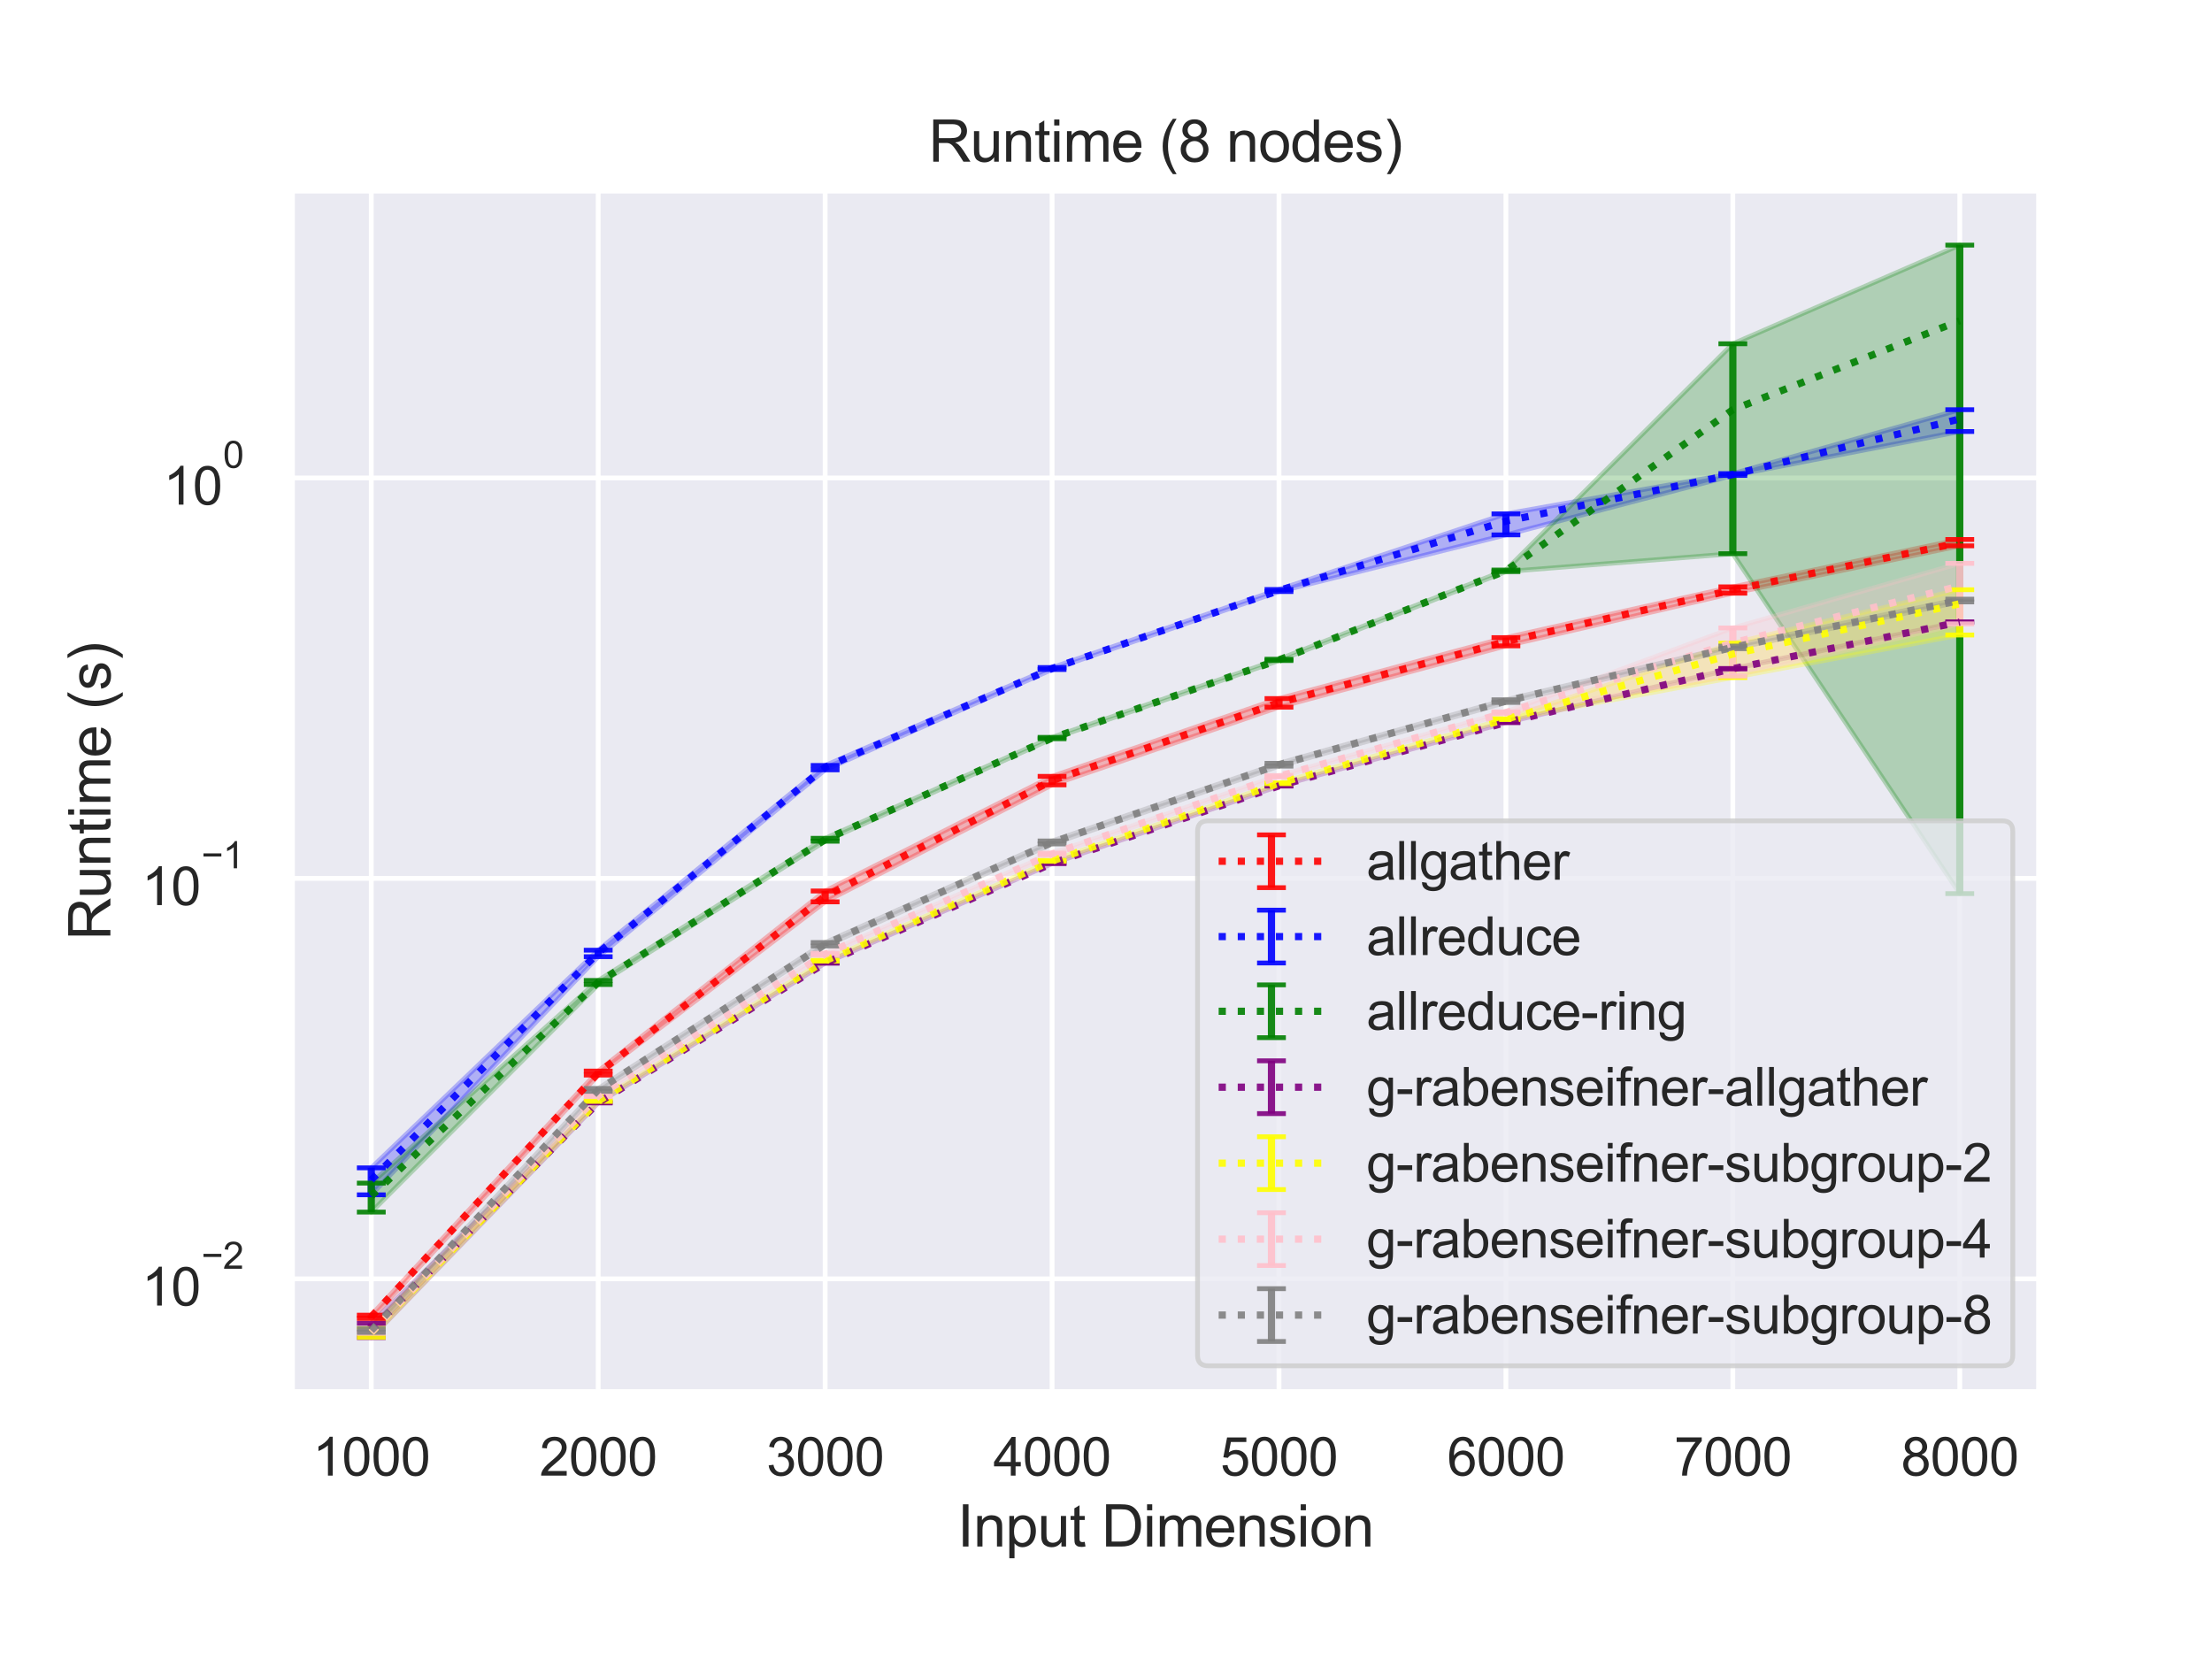 <?xml version="1.0" encoding="utf-8" standalone="no"?>
<!DOCTYPE svg PUBLIC "-//W3C//DTD SVG 1.1//EN"
  "http://www.w3.org/Graphics/SVG/1.1/DTD/svg11.dtd">
<svg height="345.6pt" version="1.1" viewBox="0 0 460.8 345.6" width="460.8pt" xmlns="http://www.w3.org/2000/svg" xmlns:xlink="http://www.w3.org/1999/xlink">
 <defs>
  <style type="text/css">*{stroke-linecap:butt;stroke-linejoin:round;}</style>
 </defs>
 <g id="figure_1">
  <g id="patch_1">
   <path d="M 0 345.6 
L 460.8 345.6 
L 460.8 0 
L 0 0 
z
" style="fill:#ffffff;"/>
  </g>
  <g id="axes_1">
   <g id="patch_2">
    <path d="M 60.8 290.02 
L 424.8 290.02 
L 424.8 39.687 
L 60.8 39.687 
z
" style="fill:#eaeaf2;"/>
   </g>
   <g id="matplotlib.axis_1">
    <g id="xtick_1">
     <g id="line2d_1">
      <path clip-path="url(#p63f5cf6476)" d="M 77.345 290.02 
L 77.345 39.687 
" style="fill:none;stroke:#ffffff;stroke-linecap:round;"/>
     </g>
     <g id="text_1">
      <!-- 1000 -->
      <g style="fill:#262626;" transform="translate(65.111 307.394)scale(0.11 -0.11)">
       <defs>
        <path d="M 2384 0 
L 1822 0 
L 1822 3584 
Q 1619 3391 1289 3197 
Q 959 3003 697 2906 
L 697 3450 
Q 1169 3672 1522 3987 
Q 1875 4303 2022 4600 
L 2384 4600 
L 2384 0 
z
" id="ArialMT-31" transform="scale(0.016)"/>
        <path d="M 266 2259 
Q 266 3072 433 3567 
Q 600 4063 929 4331 
Q 1259 4600 1759 4600 
Q 2128 4600 2406 4451 
Q 2684 4303 2865 4023 
Q 3047 3744 3150 3342 
Q 3253 2941 3253 2259 
Q 3253 1453 3087 958 
Q 2922 463 2592 192 
Q 2263 -78 1759 -78 
Q 1097 -78 719 397 
Q 266 969 266 2259 
z
M 844 2259 
Q 844 1131 1108 757 
Q 1372 384 1759 384 
Q 2147 384 2411 759 
Q 2675 1134 2675 2259 
Q 2675 3391 2411 3762 
Q 2147 4134 1753 4134 
Q 1366 4134 1134 3806 
Q 844 3388 844 2259 
z
" id="ArialMT-30" transform="scale(0.016)"/>
       </defs>
       <use xlink:href="#ArialMT-31"/>
       <use x="55.615" xlink:href="#ArialMT-30"/>
       <use x="111.23" xlink:href="#ArialMT-30"/>
       <use x="166.846" xlink:href="#ArialMT-30"/>
      </g>
     </g>
    </g>
    <g id="xtick_2">
     <g id="line2d_2">
      <path clip-path="url(#p63f5cf6476)" d="M 124.618 290.02 
L 124.618 39.687 
" style="fill:none;stroke:#ffffff;stroke-linecap:round;"/>
     </g>
     <g id="text_2">
      <!-- 2000 -->
      <g style="fill:#262626;" transform="translate(112.384 307.394)scale(0.11 -0.11)">
       <defs>
        <path d="M 3222 541 
L 3222 0 
L 194 0 
Q 188 203 259 391 
Q 375 700 629 1000 
Q 884 1300 1366 1694 
Q 2113 2306 2375 2664 
Q 2638 3022 2638 3341 
Q 2638 3675 2398 3904 
Q 2159 4134 1775 4134 
Q 1369 4134 1125 3890 
Q 881 3647 878 3216 
L 300 3275 
Q 359 3922 746 4261 
Q 1134 4600 1788 4600 
Q 2447 4600 2831 4234 
Q 3216 3869 3216 3328 
Q 3216 3053 3103 2787 
Q 2991 2522 2730 2228 
Q 2469 1934 1863 1422 
Q 1356 997 1212 845 
Q 1069 694 975 541 
L 3222 541 
z
" id="ArialMT-32" transform="scale(0.016)"/>
       </defs>
       <use xlink:href="#ArialMT-32"/>
       <use x="55.615" xlink:href="#ArialMT-30"/>
       <use x="111.23" xlink:href="#ArialMT-30"/>
       <use x="166.846" xlink:href="#ArialMT-30"/>
      </g>
     </g>
    </g>
    <g id="xtick_3">
     <g id="line2d_3">
      <path clip-path="url(#p63f5cf6476)" d="M 171.891 290.02 
L 171.891 39.687 
" style="fill:none;stroke:#ffffff;stroke-linecap:round;"/>
     </g>
     <g id="text_3">
      <!-- 3000 -->
      <g style="fill:#262626;" transform="translate(159.657 307.394)scale(0.11 -0.11)">
       <defs>
        <path d="M 269 1209 
L 831 1284 
Q 928 806 1161 595 
Q 1394 384 1728 384 
Q 2125 384 2398 659 
Q 2672 934 2672 1341 
Q 2672 1728 2419 1979 
Q 2166 2231 1775 2231 
Q 1616 2231 1378 2169 
L 1441 2663 
Q 1497 2656 1531 2656 
Q 1891 2656 2178 2843 
Q 2466 3031 2466 3422 
Q 2466 3731 2256 3934 
Q 2047 4138 1716 4138 
Q 1388 4138 1169 3931 
Q 950 3725 888 3313 
L 325 3413 
Q 428 3978 793 4289 
Q 1159 4600 1703 4600 
Q 2078 4600 2393 4439 
Q 2709 4278 2876 4000 
Q 3044 3722 3044 3409 
Q 3044 3113 2884 2869 
Q 2725 2625 2413 2481 
Q 2819 2388 3044 2092 
Q 3269 1797 3269 1353 
Q 3269 753 2831 336 
Q 2394 -81 1725 -81 
Q 1122 -81 723 278 
Q 325 638 269 1209 
z
" id="ArialMT-33" transform="scale(0.016)"/>
       </defs>
       <use xlink:href="#ArialMT-33"/>
       <use x="55.615" xlink:href="#ArialMT-30"/>
       <use x="111.23" xlink:href="#ArialMT-30"/>
       <use x="166.846" xlink:href="#ArialMT-30"/>
      </g>
     </g>
    </g>
    <g id="xtick_4">
     <g id="line2d_4">
      <path clip-path="url(#p63f5cf6476)" d="M 219.164 290.02 
L 219.164 39.687 
" style="fill:none;stroke:#ffffff;stroke-linecap:round;"/>
     </g>
     <g id="text_4">
      <!-- 4000 -->
      <g style="fill:#262626;" transform="translate(206.93 307.394)scale(0.11 -0.11)">
       <defs>
        <path d="M 2069 0 
L 2069 1097 
L 81 1097 
L 81 1613 
L 2172 4581 
L 2631 4581 
L 2631 1613 
L 3250 1613 
L 3250 1097 
L 2631 1097 
L 2631 0 
L 2069 0 
z
M 2069 1613 
L 2069 3678 
L 634 1613 
L 2069 1613 
z
" id="ArialMT-34" transform="scale(0.016)"/>
       </defs>
       <use xlink:href="#ArialMT-34"/>
       <use x="55.615" xlink:href="#ArialMT-30"/>
       <use x="111.23" xlink:href="#ArialMT-30"/>
       <use x="166.846" xlink:href="#ArialMT-30"/>
      </g>
     </g>
    </g>
    <g id="xtick_5">
     <g id="line2d_5">
      <path clip-path="url(#p63f5cf6476)" d="M 266.436 290.02 
L 266.436 39.687 
" style="fill:none;stroke:#ffffff;stroke-linecap:round;"/>
     </g>
     <g id="text_5">
      <!-- 5000 -->
      <g style="fill:#262626;" transform="translate(254.202 307.394)scale(0.11 -0.11)">
       <defs>
        <path d="M 266 1200 
L 856 1250 
Q 922 819 1161 601 
Q 1400 384 1738 384 
Q 2144 384 2425 690 
Q 2706 997 2706 1503 
Q 2706 1984 2436 2262 
Q 2166 2541 1728 2541 
Q 1456 2541 1237 2417 
Q 1019 2294 894 2097 
L 366 2166 
L 809 4519 
L 3088 4519 
L 3088 3981 
L 1259 3981 
L 1013 2750 
Q 1425 3038 1878 3038 
Q 2478 3038 2890 2622 
Q 3303 2206 3303 1553 
Q 3303 931 2941 478 
Q 2500 -78 1738 -78 
Q 1113 -78 717 272 
Q 322 622 266 1200 
z
" id="ArialMT-35" transform="scale(0.016)"/>
       </defs>
       <use xlink:href="#ArialMT-35"/>
       <use x="55.615" xlink:href="#ArialMT-30"/>
       <use x="111.23" xlink:href="#ArialMT-30"/>
       <use x="166.846" xlink:href="#ArialMT-30"/>
      </g>
     </g>
    </g>
    <g id="xtick_6">
     <g id="line2d_6">
      <path clip-path="url(#p63f5cf6476)" d="M 313.709 290.02 
L 313.709 39.687 
" style="fill:none;stroke:#ffffff;stroke-linecap:round;"/>
     </g>
     <g id="text_6">
      <!-- 6000 -->
      <g style="fill:#262626;" transform="translate(301.475 307.394)scale(0.11 -0.11)">
       <defs>
        <path d="M 3184 3459 
L 2625 3416 
Q 2550 3747 2413 3897 
Q 2184 4138 1850 4138 
Q 1581 4138 1378 3988 
Q 1113 3794 959 3422 
Q 806 3050 800 2363 
Q 1003 2672 1297 2822 
Q 1591 2972 1913 2972 
Q 2475 2972 2870 2558 
Q 3266 2144 3266 1488 
Q 3266 1056 3080 686 
Q 2894 316 2569 119 
Q 2244 -78 1831 -78 
Q 1128 -78 684 439 
Q 241 956 241 2144 
Q 241 3472 731 4075 
Q 1159 4600 1884 4600 
Q 2425 4600 2770 4297 
Q 3116 3994 3184 3459 
z
M 888 1484 
Q 888 1194 1011 928 
Q 1134 663 1356 523 
Q 1578 384 1822 384 
Q 2178 384 2434 671 
Q 2691 959 2691 1453 
Q 2691 1928 2437 2201 
Q 2184 2475 1800 2475 
Q 1419 2475 1153 2201 
Q 888 1928 888 1484 
z
" id="ArialMT-36" transform="scale(0.016)"/>
       </defs>
       <use xlink:href="#ArialMT-36"/>
       <use x="55.615" xlink:href="#ArialMT-30"/>
       <use x="111.23" xlink:href="#ArialMT-30"/>
       <use x="166.846" xlink:href="#ArialMT-30"/>
      </g>
     </g>
    </g>
    <g id="xtick_7">
     <g id="line2d_7">
      <path clip-path="url(#p63f5cf6476)" d="M 360.982 290.02 
L 360.982 39.687 
" style="fill:none;stroke:#ffffff;stroke-linecap:round;"/>
     </g>
     <g id="text_7">
      <!-- 7000 -->
      <g style="fill:#262626;" transform="translate(348.748 307.394)scale(0.11 -0.11)">
       <defs>
        <path d="M 303 3981 
L 303 4522 
L 3269 4522 
L 3269 4084 
Q 2831 3619 2401 2847 
Q 1972 2075 1738 1259 
Q 1569 684 1522 0 
L 944 0 
Q 953 541 1156 1306 
Q 1359 2072 1739 2783 
Q 2119 3494 2547 3981 
L 303 3981 
z
" id="ArialMT-37" transform="scale(0.016)"/>
       </defs>
       <use xlink:href="#ArialMT-37"/>
       <use x="55.615" xlink:href="#ArialMT-30"/>
       <use x="111.23" xlink:href="#ArialMT-30"/>
       <use x="166.846" xlink:href="#ArialMT-30"/>
      </g>
     </g>
    </g>
    <g id="xtick_8">
     <g id="line2d_8">
      <path clip-path="url(#p63f5cf6476)" d="M 408.255 290.02 
L 408.255 39.687 
" style="fill:none;stroke:#ffffff;stroke-linecap:round;"/>
     </g>
     <g id="text_8">
      <!-- 8000 -->
      <g style="fill:#262626;" transform="translate(396.02 307.394)scale(0.11 -0.11)">
       <defs>
        <path d="M 1131 2484 
Q 781 2613 612 2850 
Q 444 3088 444 3419 
Q 444 3919 803 4259 
Q 1163 4600 1759 4600 
Q 2359 4600 2725 4251 
Q 3091 3903 3091 3403 
Q 3091 3084 2923 2848 
Q 2756 2613 2416 2484 
Q 2838 2347 3058 2040 
Q 3278 1734 3278 1309 
Q 3278 722 2862 322 
Q 2447 -78 1769 -78 
Q 1091 -78 675 323 
Q 259 725 259 1325 
Q 259 1772 486 2073 
Q 713 2375 1131 2484 
z
M 1019 3438 
Q 1019 3113 1228 2906 
Q 1438 2700 1772 2700 
Q 2097 2700 2305 2904 
Q 2513 3109 2513 3406 
Q 2513 3716 2298 3927 
Q 2084 4138 1766 4138 
Q 1444 4138 1231 3931 
Q 1019 3725 1019 3438 
z
M 838 1322 
Q 838 1081 952 856 
Q 1066 631 1291 507 
Q 1516 384 1775 384 
Q 2178 384 2440 643 
Q 2703 903 2703 1303 
Q 2703 1709 2433 1975 
Q 2163 2241 1756 2241 
Q 1359 2241 1098 1978 
Q 838 1716 838 1322 
z
" id="ArialMT-38" transform="scale(0.016)"/>
       </defs>
       <use xlink:href="#ArialMT-38"/>
       <use x="55.615" xlink:href="#ArialMT-30"/>
       <use x="111.23" xlink:href="#ArialMT-30"/>
       <use x="166.846" xlink:href="#ArialMT-30"/>
      </g>
     </g>
    </g>
    <g id="text_9">
     <!-- Input Dimension -->
     <g style="fill:#262626;" transform="translate(199.446 322.169)scale(0.12 -0.12)">
      <defs>
       <path d="M 597 0 
L 597 4581 
L 1203 4581 
L 1203 0 
L 597 0 
z
" id="ArialMT-49" transform="scale(0.016)"/>
       <path d="M 422 0 
L 422 3319 
L 928 3319 
L 928 2847 
Q 1294 3394 1984 3394 
Q 2284 3394 2536 3286 
Q 2788 3178 2913 3003 
Q 3038 2828 3088 2588 
Q 3119 2431 3119 2041 
L 3119 0 
L 2556 0 
L 2556 2019 
Q 2556 2363 2490 2533 
Q 2425 2703 2258 2804 
Q 2091 2906 1866 2906 
Q 1506 2906 1245 2678 
Q 984 2450 984 1813 
L 984 0 
L 422 0 
z
" id="ArialMT-6e" transform="scale(0.016)"/>
       <path d="M 422 -1272 
L 422 3319 
L 934 3319 
L 934 2888 
Q 1116 3141 1344 3267 
Q 1572 3394 1897 3394 
Q 2322 3394 2647 3175 
Q 2972 2956 3137 2557 
Q 3303 2159 3303 1684 
Q 3303 1175 3120 767 
Q 2938 359 2589 142 
Q 2241 -75 1856 -75 
Q 1575 -75 1351 44 
Q 1128 163 984 344 
L 984 -1272 
L 422 -1272 
z
M 931 1641 
Q 931 1000 1190 694 
Q 1450 388 1819 388 
Q 2194 388 2461 705 
Q 2728 1022 2728 1688 
Q 2728 2322 2467 2637 
Q 2206 2953 1844 2953 
Q 1484 2953 1207 2617 
Q 931 2281 931 1641 
z
" id="ArialMT-70" transform="scale(0.016)"/>
       <path d="M 2597 0 
L 2597 488 
Q 2209 -75 1544 -75 
Q 1250 -75 995 37 
Q 741 150 617 320 
Q 494 491 444 738 
Q 409 903 409 1263 
L 409 3319 
L 972 3319 
L 972 1478 
Q 972 1038 1006 884 
Q 1059 663 1231 536 
Q 1403 409 1656 409 
Q 1909 409 2131 539 
Q 2353 669 2445 892 
Q 2538 1116 2538 1541 
L 2538 3319 
L 3100 3319 
L 3100 0 
L 2597 0 
z
" id="ArialMT-75" transform="scale(0.016)"/>
       <path d="M 1650 503 
L 1731 6 
Q 1494 -44 1306 -44 
Q 1000 -44 831 53 
Q 663 150 594 308 
Q 525 466 525 972 
L 525 2881 
L 113 2881 
L 113 3319 
L 525 3319 
L 525 4141 
L 1084 4478 
L 1084 3319 
L 1650 3319 
L 1650 2881 
L 1084 2881 
L 1084 941 
Q 1084 700 1114 631 
Q 1144 563 1211 522 
Q 1278 481 1403 481 
Q 1497 481 1650 503 
z
" id="ArialMT-74" transform="scale(0.016)"/>
       <path id="ArialMT-20" transform="scale(0.016)"/>
       <path d="M 494 0 
L 494 4581 
L 2072 4581 
Q 2606 4581 2888 4516 
Q 3281 4425 3559 4188 
Q 3922 3881 4101 3404 
Q 4281 2928 4281 2316 
Q 4281 1794 4159 1391 
Q 4038 988 3847 723 
Q 3656 459 3429 307 
Q 3203 156 2883 78 
Q 2563 0 2147 0 
L 494 0 
z
M 1100 541 
L 2078 541 
Q 2531 541 2789 625 
Q 3047 709 3200 863 
Q 3416 1078 3536 1442 
Q 3656 1806 3656 2325 
Q 3656 3044 3420 3430 
Q 3184 3816 2847 3947 
Q 2603 4041 2063 4041 
L 1100 4041 
L 1100 541 
z
" id="ArialMT-44" transform="scale(0.016)"/>
       <path d="M 425 3934 
L 425 4581 
L 988 4581 
L 988 3934 
L 425 3934 
z
M 425 0 
L 425 3319 
L 988 3319 
L 988 0 
L 425 0 
z
" id="ArialMT-69" transform="scale(0.016)"/>
       <path d="M 422 0 
L 422 3319 
L 925 3319 
L 925 2853 
Q 1081 3097 1340 3245 
Q 1600 3394 1931 3394 
Q 2300 3394 2536 3241 
Q 2772 3088 2869 2813 
Q 3263 3394 3894 3394 
Q 4388 3394 4653 3120 
Q 4919 2847 4919 2278 
L 4919 0 
L 4359 0 
L 4359 2091 
Q 4359 2428 4304 2576 
Q 4250 2725 4106 2815 
Q 3963 2906 3769 2906 
Q 3419 2906 3187 2673 
Q 2956 2441 2956 1928 
L 2956 0 
L 2394 0 
L 2394 2156 
Q 2394 2531 2256 2718 
Q 2119 2906 1806 2906 
Q 1569 2906 1367 2781 
Q 1166 2656 1075 2415 
Q 984 2175 984 1722 
L 984 0 
L 422 0 
z
" id="ArialMT-6d" transform="scale(0.016)"/>
       <path d="M 2694 1069 
L 3275 997 
Q 3138 488 2766 206 
Q 2394 -75 1816 -75 
Q 1088 -75 661 373 
Q 234 822 234 1631 
Q 234 2469 665 2931 
Q 1097 3394 1784 3394 
Q 2450 3394 2872 2941 
Q 3294 2488 3294 1666 
Q 3294 1616 3291 1516 
L 816 1516 
Q 847 969 1125 678 
Q 1403 388 1819 388 
Q 2128 388 2347 550 
Q 2566 713 2694 1069 
z
M 847 1978 
L 2700 1978 
Q 2663 2397 2488 2606 
Q 2219 2931 1791 2931 
Q 1403 2931 1139 2672 
Q 875 2413 847 1978 
z
" id="ArialMT-65" transform="scale(0.016)"/>
       <path d="M 197 991 
L 753 1078 
Q 800 744 1014 566 
Q 1228 388 1613 388 
Q 2000 388 2187 545 
Q 2375 703 2375 916 
Q 2375 1106 2209 1216 
Q 2094 1291 1634 1406 
Q 1016 1563 777 1677 
Q 538 1791 414 1992 
Q 291 2194 291 2438 
Q 291 2659 392 2848 
Q 494 3038 669 3163 
Q 800 3259 1026 3326 
Q 1253 3394 1513 3394 
Q 1903 3394 2198 3281 
Q 2494 3169 2634 2976 
Q 2775 2784 2828 2463 
L 2278 2388 
Q 2241 2644 2061 2787 
Q 1881 2931 1553 2931 
Q 1166 2931 1000 2803 
Q 834 2675 834 2503 
Q 834 2394 903 2306 
Q 972 2216 1119 2156 
Q 1203 2125 1616 2013 
Q 2213 1853 2448 1751 
Q 2684 1650 2818 1456 
Q 2953 1263 2953 975 
Q 2953 694 2789 445 
Q 2625 197 2315 61 
Q 2006 -75 1616 -75 
Q 969 -75 630 194 
Q 291 463 197 991 
z
" id="ArialMT-73" transform="scale(0.016)"/>
       <path d="M 213 1659 
Q 213 2581 725 3025 
Q 1153 3394 1769 3394 
Q 2453 3394 2887 2945 
Q 3322 2497 3322 1706 
Q 3322 1066 3130 698 
Q 2938 331 2570 128 
Q 2203 -75 1769 -75 
Q 1072 -75 642 372 
Q 213 819 213 1659 
z
M 791 1659 
Q 791 1022 1069 705 
Q 1347 388 1769 388 
Q 2188 388 2466 706 
Q 2744 1025 2744 1678 
Q 2744 2294 2464 2611 
Q 2184 2928 1769 2928 
Q 1347 2928 1069 2612 
Q 791 2297 791 1659 
z
" id="ArialMT-6f" transform="scale(0.016)"/>
      </defs>
      <use xlink:href="#ArialMT-49"/>
      <use x="27.783" xlink:href="#ArialMT-6e"/>
      <use x="83.398" xlink:href="#ArialMT-70"/>
      <use x="139.014" xlink:href="#ArialMT-75"/>
      <use x="194.629" xlink:href="#ArialMT-74"/>
      <use x="222.412" xlink:href="#ArialMT-20"/>
      <use x="250.195" xlink:href="#ArialMT-44"/>
      <use x="322.412" xlink:href="#ArialMT-69"/>
      <use x="344.629" xlink:href="#ArialMT-6d"/>
      <use x="427.93" xlink:href="#ArialMT-65"/>
      <use x="483.545" xlink:href="#ArialMT-6e"/>
      <use x="539.16" xlink:href="#ArialMT-73"/>
      <use x="589.16" xlink:href="#ArialMT-69"/>
      <use x="611.377" xlink:href="#ArialMT-6f"/>
      <use x="666.992" xlink:href="#ArialMT-6e"/>
     </g>
    </g>
   </g>
   <g id="matplotlib.axis_2">
    <g id="ytick_1">
     <g id="line2d_9">
      <path clip-path="url(#p63f5cf6476)" d="M 60.8 266.41 
L 424.8 266.41 
" style="fill:none;stroke:#ffffff;stroke-linecap:round;"/>
     </g>
     <g id="text_10">
      <!-- $\mathdefault{10^{-2}}$ -->
      <g style="fill:#262626;" transform="translate(29.52 272.082)scale(0.11 -0.11)">
       <defs>
        <path d="M 3381 1997 
L 356 1997 
L 356 2522 
L 3381 2522 
L 3381 1997 
z
" id="ArialMT-2212" transform="scale(0.016)"/>
       </defs>
       <use transform="translate(0 0.994)" xlink:href="#ArialMT-31"/>
       <use transform="translate(55.615 0.994)" xlink:href="#ArialMT-30"/>
       <use transform="translate(112.973 70.688)scale(0.7)" xlink:href="#ArialMT-2212"/>
       <use transform="translate(153.852 70.688)scale(0.7)" xlink:href="#ArialMT-32"/>
      </g>
     </g>
    </g>
    <g id="ytick_2">
     <g id="line2d_10">
      <path clip-path="url(#p63f5cf6476)" d="M 60.8 182.988 
L 424.8 182.988 
" style="fill:none;stroke:#ffffff;stroke-linecap:round;"/>
     </g>
     <g id="text_11">
      <!-- $\mathdefault{10^{-1}}$ -->
      <g style="fill:#262626;" transform="translate(29.52 188.659)scale(0.11 -0.11)">
       <use transform="translate(0 0.994)" xlink:href="#ArialMT-31"/>
       <use transform="translate(55.615 0.994)" xlink:href="#ArialMT-30"/>
       <use transform="translate(112.973 70.688)scale(0.7)" xlink:href="#ArialMT-2212"/>
       <use transform="translate(153.852 70.688)scale(0.7)" xlink:href="#ArialMT-31"/>
      </g>
     </g>
    </g>
    <g id="ytick_3">
     <g id="line2d_11">
      <path clip-path="url(#p63f5cf6476)" d="M 60.8 99.565 
L 424.8 99.565 
" style="fill:none;stroke:#ffffff;stroke-linecap:round;"/>
     </g>
     <g id="text_12">
      <!-- $\mathdefault{10^{0}}$ -->
      <g style="fill:#262626;" transform="translate(34.03 105.237)scale(0.11 -0.11)">
       <use transform="translate(0 0.994)" xlink:href="#ArialMT-31"/>
       <use transform="translate(55.615 0.994)" xlink:href="#ArialMT-30"/>
       <use transform="translate(112.973 70.688)scale(0.7)" xlink:href="#ArialMT-30"/>
      </g>
     </g>
    </g>
    <g id="ytick_4"/>
    <g id="ytick_5"/>
    <g id="ytick_6"/>
    <g id="ytick_7"/>
    <g id="ytick_8"/>
    <g id="ytick_9"/>
    <g id="ytick_10"/>
    <g id="ytick_11"/>
    <g id="ytick_12"/>
    <g id="ytick_13"/>
    <g id="ytick_14"/>
    <g id="ytick_15"/>
    <g id="ytick_16"/>
    <g id="ytick_17"/>
    <g id="ytick_18"/>
    <g id="ytick_19"/>
    <g id="ytick_20"/>
    <g id="ytick_21"/>
    <g id="ytick_22"/>
    <g id="ytick_23"/>
    <g id="ytick_24"/>
    <g id="ytick_25"/>
    <g id="ytick_26"/>
    <g id="ytick_27"/>
    <g id="text_13">
     <!-- Runtime (s) -->
     <g style="fill:#262626;" transform="translate(22.994 195.856)rotate(-90)scale(0.12 -0.12)">
      <defs>
       <path d="M 503 0 
L 503 4581 
L 2534 4581 
Q 3147 4581 3465 4457 
Q 3784 4334 3975 4021 
Q 4166 3709 4166 3331 
Q 4166 2844 3850 2509 
Q 3534 2175 2875 2084 
Q 3116 1969 3241 1856 
Q 3506 1613 3744 1247 
L 4541 0 
L 3778 0 
L 3172 953 
Q 2906 1366 2734 1584 
Q 2563 1803 2427 1890 
Q 2291 1978 2150 2013 
Q 2047 2034 1813 2034 
L 1109 2034 
L 1109 0 
L 503 0 
z
M 1109 2559 
L 2413 2559 
Q 2828 2559 3062 2645 
Q 3297 2731 3419 2920 
Q 3541 3109 3541 3331 
Q 3541 3656 3305 3865 
Q 3069 4075 2559 4075 
L 1109 4075 
L 1109 2559 
z
" id="ArialMT-52" transform="scale(0.016)"/>
       <path d="M 1497 -1347 
Q 1031 -759 709 28 
Q 388 816 388 1659 
Q 388 2403 628 3084 
Q 909 3875 1497 4659 
L 1900 4659 
Q 1522 4009 1400 3731 
Q 1209 3300 1100 2831 
Q 966 2247 966 1656 
Q 966 153 1900 -1347 
L 1497 -1347 
z
" id="ArialMT-28" transform="scale(0.016)"/>
       <path d="M 791 -1347 
L 388 -1347 
Q 1322 153 1322 1656 
Q 1322 2244 1188 2822 
Q 1081 3291 891 3722 
Q 769 4003 388 4659 
L 791 4659 
Q 1378 3875 1659 3084 
Q 1900 2403 1900 1659 
Q 1900 816 1576 28 
Q 1253 -759 791 -1347 
z
" id="ArialMT-29" transform="scale(0.016)"/>
      </defs>
      <use xlink:href="#ArialMT-52"/>
      <use x="72.217" xlink:href="#ArialMT-75"/>
      <use x="127.832" xlink:href="#ArialMT-6e"/>
      <use x="183.447" xlink:href="#ArialMT-74"/>
      <use x="211.23" xlink:href="#ArialMT-69"/>
      <use x="233.447" xlink:href="#ArialMT-6d"/>
      <use x="316.748" xlink:href="#ArialMT-65"/>
      <use x="372.363" xlink:href="#ArialMT-20"/>
      <use x="400.146" xlink:href="#ArialMT-28"/>
      <use x="433.447" xlink:href="#ArialMT-73"/>
      <use x="483.447" xlink:href="#ArialMT-29"/>
     </g>
    </g>
   </g>
   <g id="PolyCollection_1">
    <defs>
     <path d="M 77.345 -71.631 
L 77.345 -70.946 
L 124.618 -121.641 
L 171.891 -157.73 
L 219.164 -182.094 
L 266.436 -198.292 
L 313.709 -211.053 
L 360.982 -222.029 
L 408.255 -231.895 
L 408.255 -233.212 
L 408.255 -233.212 
L 360.982 -223.348 
L 313.709 -212.776 
L 266.436 -200.074 
L 219.164 -183.869 
L 171.891 -159.991 
L 124.618 -122.48 
L 77.345 -71.631 
z
" id="m5cdaf6bf0f" style="stroke:#ff0000;stroke-opacity:0.25;"/>
    </defs>
    <g clip-path="url(#p63f5cf6476)">
     <use style="fill:#ff0000;fill-opacity:0.25;stroke:#ff0000;stroke-opacity:0.25;" x="0" xlink:href="#m5cdaf6bf0f" y="345.6"/>
    </g>
   </g>
   <g id="PolyCollection_2">
    <defs>
     <path d="M 77.345 -102.318 
L 77.345 -96.699 
L 124.618 -146.305 
L 171.891 -185.227 
L 219.164 -206.133 
L 266.436 -222.368 
L 313.709 -234.176 
L 360.982 -246.557 
L 408.255 -255.706 
L 408.255 -260.258 
L 408.255 -260.258 
L 360.982 -246.938 
L 313.709 -238.552 
L 266.436 -222.802 
L 219.164 -206.537 
L 171.891 -186.137 
L 124.618 -147.66 
L 77.345 -102.318 
z
" id="m4a8dd4db8b" style="stroke:#0000ff;stroke-opacity:0.25;"/>
    </defs>
    <g clip-path="url(#p63f5cf6476)">
     <use style="fill:#0000ff;fill-opacity:0.25;stroke:#0000ff;stroke-opacity:0.25;" x="0" xlink:href="#m4a8dd4db8b" y="345.6"/>
    </g>
   </g>
   <g id="PolyCollection_3">
    <defs>
     <path d="M 77.345 -99.136 
L 77.345 -93.099 
L 124.618 -140.504 
L 171.891 -170.361 
L 219.164 -191.702 
L 266.436 -207.989 
L 313.709 -226.526 
L 360.982 -230.255 
L 408.255 -159.447 
L 408.255 -294.535 
L 408.255 -294.535 
L 360.982 -273.984 
L 313.709 -226.856 
L 266.436 -208.269 
L 219.164 -191.997 
L 171.891 -170.961 
L 124.618 -141.355 
L 77.345 -99.136 
z
" id="m45eb56bc87" style="stroke:#008000;stroke-opacity:0.25;"/>
    </defs>
    <g clip-path="url(#p63f5cf6476)">
     <use style="fill:#008000;fill-opacity:0.25;stroke:#008000;stroke-opacity:0.25;" x="0" xlink:href="#m45eb56bc87" y="345.6"/>
    </g>
   </g>
   <g id="PolyCollection_4">
    <defs>
     <path d="M 77.345 -69.92 
L 77.345 -66.959 
L 124.618 -115.841 
L 171.891 -144.944 
L 219.164 -165.699 
L 266.436 -181.843 
L 313.709 -195.06 
L 360.982 -206.262 
L 408.255 -215.979 
L 408.255 -216.056 
L 408.255 -216.056 
L 360.982 -206.343 
L 313.709 -195.138 
L 266.436 -181.937 
L 219.164 -165.783 
L 171.891 -145.013 
L 124.618 -115.936 
L 77.345 -69.92 
z
" id="mf5e58bab34" style="stroke:#800080;stroke-opacity:0.25;"/>
    </defs>
    <g clip-path="url(#p63f5cf6476)">
     <use style="fill:#800080;fill-opacity:0.25;stroke:#800080;stroke-opacity:0.25;" x="0" xlink:href="#mf5e58bab34" y="345.6"/>
    </g>
   </g>
   <g id="PolyCollection_5">
    <defs>
     <path d="M 77.345 -68.835 
L 77.345 -67.014 
L 124.618 -116.155 
L 171.891 -145.379 
L 219.164 -166.162 
L 266.436 -182.333 
L 313.709 -195.695 
L 360.982 -204.452 
L 408.255 -213.321 
L 408.255 -222.747 
L 408.255 -222.747 
L 360.982 -211.615 
L 313.709 -195.863 
L 266.436 -182.512 
L 219.164 -166.347 
L 171.891 -145.535 
L 124.618 -116.292 
L 77.345 -68.835 
z
" id="mdaba8270ae" style="stroke:#ffff00;stroke-opacity:0.25;"/>
    </defs>
    <g clip-path="url(#p63f5cf6476)">
     <use style="fill:#ffff00;fill-opacity:0.25;stroke:#ffff00;stroke-opacity:0.25;" x="0" xlink:href="#mdaba8270ae" y="345.6"/>
    </g>
   </g>
   <g id="PolyCollection_6">
    <defs>
     <path d="M 77.345 -68.256 
L 77.345 -67.848 
L 124.618 -117.147 
L 171.891 -146.679 
L 219.164 -167.54 
L 266.436 -183.741 
L 313.709 -197.018 
L 360.982 -204.765 
L 408.255 -215.641 
L 408.255 -228.238 
L 408.255 -228.238 
L 360.982 -214.785 
L 313.709 -197.304 
L 266.436 -184.032 
L 219.164 -167.872 
L 171.891 -147.004 
L 124.618 -117.481 
L 77.345 -68.256 
z
" id="me039ed4869" style="stroke:#ffc0cb;stroke-opacity:0.25;"/>
    </defs>
    <g clip-path="url(#p63f5cf6476)">
     <use style="fill:#ffc0cb;fill-opacity:0.25;stroke:#ffc0cb;stroke-opacity:0.25;" x="0" xlink:href="#me039ed4869" y="345.6"/>
    </g>
   </g>
   <g id="PolyCollection_7">
    <defs>
     <path d="M 77.345 -68.777 
L 77.345 -68.031 
L 124.618 -118.258 
L 171.891 -148.528 
L 219.164 -169.794 
L 266.436 -186 
L 313.709 -199.269 
L 360.982 -210.464 
L 408.255 -220.215 
L 408.255 -220.784 
L 408.255 -220.784 
L 360.982 -211.016 
L 313.709 -199.815 
L 266.436 -186.589 
L 219.164 -170.408 
L 171.891 -149.25 
L 124.618 -118.855 
L 77.345 -68.777 
z
" id="mac1d766a68" style="stroke:#808080;stroke-opacity:0.25;"/>
    </defs>
    <g clip-path="url(#p63f5cf6476)">
     <use style="fill:#808080;fill-opacity:0.25;stroke:#808080;stroke-opacity:0.25;" x="0" xlink:href="#mac1d766a68" y="345.6"/>
    </g>
   </g>
   <g id="LineCollection_1">
    <path clip-path="url(#p63f5cf6476)" d="M 77.345 274.654 
L 77.345 273.969 
" style="fill:none;stroke:#ff0000;stroke-opacity:0.9;stroke-width:1.5;"/>
    <path clip-path="url(#p63f5cf6476)" d="M 124.618 223.959 
L 124.618 223.12 
" style="fill:none;stroke:#ff0000;stroke-opacity:0.9;stroke-width:1.5;"/>
    <path clip-path="url(#p63f5cf6476)" d="M 171.891 187.87 
L 171.891 185.609 
" style="fill:none;stroke:#ff0000;stroke-opacity:0.9;stroke-width:1.5;"/>
    <path clip-path="url(#p63f5cf6476)" d="M 219.164 163.506 
L 219.164 161.731 
" style="fill:none;stroke:#ff0000;stroke-opacity:0.9;stroke-width:1.5;"/>
    <path clip-path="url(#p63f5cf6476)" d="M 266.436 147.308 
L 266.436 145.526 
" style="fill:none;stroke:#ff0000;stroke-opacity:0.9;stroke-width:1.5;"/>
    <path clip-path="url(#p63f5cf6476)" d="M 313.709 134.547 
L 313.709 132.824 
" style="fill:none;stroke:#ff0000;stroke-opacity:0.9;stroke-width:1.5;"/>
    <path clip-path="url(#p63f5cf6476)" d="M 360.982 123.571 
L 360.982 122.252 
" style="fill:none;stroke:#ff0000;stroke-opacity:0.9;stroke-width:1.5;"/>
    <path clip-path="url(#p63f5cf6476)" d="M 408.255 113.705 
L 408.255 112.388 
" style="fill:none;stroke:#ff0000;stroke-opacity:0.9;stroke-width:1.5;"/>
   </g>
   <g id="LineCollection_2">
    <path clip-path="url(#p63f5cf6476)" d="M 77.345 248.901 
L 77.345 243.282 
" style="fill:none;stroke:#0000ff;stroke-opacity:0.9;stroke-width:1.5;"/>
    <path clip-path="url(#p63f5cf6476)" d="M 124.618 199.295 
L 124.618 197.94 
" style="fill:none;stroke:#0000ff;stroke-opacity:0.9;stroke-width:1.5;"/>
    <path clip-path="url(#p63f5cf6476)" d="M 171.891 160.373 
L 171.891 159.463 
" style="fill:none;stroke:#0000ff;stroke-opacity:0.9;stroke-width:1.5;"/>
    <path clip-path="url(#p63f5cf6476)" d="M 219.164 139.467 
L 219.164 139.063 
" style="fill:none;stroke:#0000ff;stroke-opacity:0.9;stroke-width:1.5;"/>
    <path clip-path="url(#p63f5cf6476)" d="M 266.436 123.232 
L 266.436 122.798 
" style="fill:none;stroke:#0000ff;stroke-opacity:0.9;stroke-width:1.5;"/>
    <path clip-path="url(#p63f5cf6476)" d="M 313.709 111.424 
L 313.709 107.048 
" style="fill:none;stroke:#0000ff;stroke-opacity:0.9;stroke-width:1.5;"/>
    <path clip-path="url(#p63f5cf6476)" d="M 360.982 99.043 
L 360.982 98.662 
" style="fill:none;stroke:#0000ff;stroke-opacity:0.9;stroke-width:1.5;"/>
    <path clip-path="url(#p63f5cf6476)" d="M 408.255 89.894 
L 408.255 85.342 
" style="fill:none;stroke:#0000ff;stroke-opacity:0.9;stroke-width:1.5;"/>
   </g>
   <g id="LineCollection_3">
    <path clip-path="url(#p63f5cf6476)" d="M 77.345 252.501 
L 77.345 246.464 
" style="fill:none;stroke:#008000;stroke-opacity:0.9;stroke-width:1.5;"/>
    <path clip-path="url(#p63f5cf6476)" d="M 124.618 205.096 
L 124.618 204.245 
" style="fill:none;stroke:#008000;stroke-opacity:0.9;stroke-width:1.5;"/>
    <path clip-path="url(#p63f5cf6476)" d="M 171.891 175.239 
L 171.891 174.639 
" style="fill:none;stroke:#008000;stroke-opacity:0.9;stroke-width:1.5;"/>
    <path clip-path="url(#p63f5cf6476)" d="M 219.164 153.898 
L 219.164 153.603 
" style="fill:none;stroke:#008000;stroke-opacity:0.9;stroke-width:1.5;"/>
    <path clip-path="url(#p63f5cf6476)" d="M 266.436 137.611 
L 266.436 137.331 
" style="fill:none;stroke:#008000;stroke-opacity:0.9;stroke-width:1.5;"/>
    <path clip-path="url(#p63f5cf6476)" d="M 313.709 119.074 
L 313.709 118.744 
" style="fill:none;stroke:#008000;stroke-opacity:0.9;stroke-width:1.5;"/>
    <path clip-path="url(#p63f5cf6476)" d="M 360.982 115.345 
L 360.982 71.616 
" style="fill:none;stroke:#008000;stroke-opacity:0.9;stroke-width:1.5;"/>
    <path clip-path="url(#p63f5cf6476)" d="M 408.255 186.153 
L 408.255 51.065 
" style="fill:none;stroke:#008000;stroke-opacity:0.9;stroke-width:1.5;"/>
   </g>
   <g id="LineCollection_4">
    <path clip-path="url(#p63f5cf6476)" d="M 77.345 278.641 
L 77.345 275.68 
" style="fill:none;stroke:#800080;stroke-opacity:0.9;stroke-width:1.5;"/>
    <path clip-path="url(#p63f5cf6476)" d="M 124.618 229.759 
L 124.618 229.664 
" style="fill:none;stroke:#800080;stroke-opacity:0.9;stroke-width:1.5;"/>
    <path clip-path="url(#p63f5cf6476)" d="M 171.891 200.656 
L 171.891 200.587 
" style="fill:none;stroke:#800080;stroke-opacity:0.9;stroke-width:1.5;"/>
    <path clip-path="url(#p63f5cf6476)" d="M 219.164 179.901 
L 219.164 179.817 
" style="fill:none;stroke:#800080;stroke-opacity:0.9;stroke-width:1.5;"/>
    <path clip-path="url(#p63f5cf6476)" d="M 266.436 163.757 
L 266.436 163.663 
" style="fill:none;stroke:#800080;stroke-opacity:0.9;stroke-width:1.5;"/>
    <path clip-path="url(#p63f5cf6476)" d="M 313.709 150.54 
L 313.709 150.462 
" style="fill:none;stroke:#800080;stroke-opacity:0.9;stroke-width:1.5;"/>
    <path clip-path="url(#p63f5cf6476)" d="M 360.982 139.338 
L 360.982 139.257 
" style="fill:none;stroke:#800080;stroke-opacity:0.9;stroke-width:1.5;"/>
    <path clip-path="url(#p63f5cf6476)" d="M 408.255 129.621 
L 408.255 129.544 
" style="fill:none;stroke:#800080;stroke-opacity:0.9;stroke-width:1.5;"/>
   </g>
   <g id="LineCollection_5">
    <path clip-path="url(#p63f5cf6476)" d="M 77.345 278.586 
L 77.345 276.765 
" style="fill:none;stroke:#ffff00;stroke-opacity:0.9;stroke-width:1.5;"/>
    <path clip-path="url(#p63f5cf6476)" d="M 124.618 229.445 
L 124.618 229.308 
" style="fill:none;stroke:#ffff00;stroke-opacity:0.9;stroke-width:1.5;"/>
    <path clip-path="url(#p63f5cf6476)" d="M 171.891 200.221 
L 171.891 200.065 
" style="fill:none;stroke:#ffff00;stroke-opacity:0.9;stroke-width:1.5;"/>
    <path clip-path="url(#p63f5cf6476)" d="M 219.164 179.438 
L 219.164 179.253 
" style="fill:none;stroke:#ffff00;stroke-opacity:0.9;stroke-width:1.5;"/>
    <path clip-path="url(#p63f5cf6476)" d="M 266.436 163.267 
L 266.436 163.088 
" style="fill:none;stroke:#ffff00;stroke-opacity:0.9;stroke-width:1.5;"/>
    <path clip-path="url(#p63f5cf6476)" d="M 313.709 149.905 
L 313.709 149.737 
" style="fill:none;stroke:#ffff00;stroke-opacity:0.9;stroke-width:1.5;"/>
    <path clip-path="url(#p63f5cf6476)" d="M 360.982 141.148 
L 360.982 133.985 
" style="fill:none;stroke:#ffff00;stroke-opacity:0.9;stroke-width:1.5;"/>
    <path clip-path="url(#p63f5cf6476)" d="M 408.255 132.279 
L 408.255 122.853 
" style="fill:none;stroke:#ffff00;stroke-opacity:0.9;stroke-width:1.5;"/>
   </g>
   <g id="LineCollection_6">
    <path clip-path="url(#p63f5cf6476)" d="M 77.345 277.752 
L 77.345 277.344 
" style="fill:none;stroke:#ffc0cb;stroke-opacity:0.9;stroke-width:1.5;"/>
    <path clip-path="url(#p63f5cf6476)" d="M 124.618 228.453 
L 124.618 228.119 
" style="fill:none;stroke:#ffc0cb;stroke-opacity:0.9;stroke-width:1.5;"/>
    <path clip-path="url(#p63f5cf6476)" d="M 171.891 198.921 
L 171.891 198.596 
" style="fill:none;stroke:#ffc0cb;stroke-opacity:0.9;stroke-width:1.5;"/>
    <path clip-path="url(#p63f5cf6476)" d="M 219.164 178.06 
L 219.164 177.728 
" style="fill:none;stroke:#ffc0cb;stroke-opacity:0.9;stroke-width:1.5;"/>
    <path clip-path="url(#p63f5cf6476)" d="M 266.436 161.859 
L 266.436 161.568 
" style="fill:none;stroke:#ffc0cb;stroke-opacity:0.9;stroke-width:1.5;"/>
    <path clip-path="url(#p63f5cf6476)" d="M 313.709 148.582 
L 313.709 148.296 
" style="fill:none;stroke:#ffc0cb;stroke-opacity:0.9;stroke-width:1.5;"/>
    <path clip-path="url(#p63f5cf6476)" d="M 360.982 140.835 
L 360.982 130.815 
" style="fill:none;stroke:#ffc0cb;stroke-opacity:0.9;stroke-width:1.5;"/>
    <path clip-path="url(#p63f5cf6476)" d="M 408.255 129.959 
L 408.255 117.362 
" style="fill:none;stroke:#ffc0cb;stroke-opacity:0.9;stroke-width:1.5;"/>
   </g>
   <g id="LineCollection_7">
    <path clip-path="url(#p63f5cf6476)" d="M 77.345 277.569 
L 77.345 276.823 
" style="fill:none;stroke:#808080;stroke-opacity:0.9;stroke-width:1.5;"/>
    <path clip-path="url(#p63f5cf6476)" d="M 124.618 227.342 
L 124.618 226.745 
" style="fill:none;stroke:#808080;stroke-opacity:0.9;stroke-width:1.5;"/>
    <path clip-path="url(#p63f5cf6476)" d="M 171.891 197.072 
L 171.891 196.35 
" style="fill:none;stroke:#808080;stroke-opacity:0.9;stroke-width:1.5;"/>
    <path clip-path="url(#p63f5cf6476)" d="M 219.164 175.806 
L 219.164 175.192 
" style="fill:none;stroke:#808080;stroke-opacity:0.9;stroke-width:1.5;"/>
    <path clip-path="url(#p63f5cf6476)" d="M 266.436 159.6 
L 266.436 159.011 
" style="fill:none;stroke:#808080;stroke-opacity:0.9;stroke-width:1.5;"/>
    <path clip-path="url(#p63f5cf6476)" d="M 313.709 146.331 
L 313.709 145.785 
" style="fill:none;stroke:#808080;stroke-opacity:0.9;stroke-width:1.5;"/>
    <path clip-path="url(#p63f5cf6476)" d="M 360.982 135.136 
L 360.982 134.584 
" style="fill:none;stroke:#808080;stroke-opacity:0.9;stroke-width:1.5;"/>
    <path clip-path="url(#p63f5cf6476)" d="M 408.255 125.385 
L 408.255 124.816 
" style="fill:none;stroke:#808080;stroke-opacity:0.9;stroke-width:1.5;"/>
   </g>
   <g id="line2d_12">
    <defs>
     <path d="M 3 0 
L -3 -0 
" id="m47c78dd903" style="stroke:#ff0000;stroke-opacity:0.9;"/>
    </defs>
    <g clip-path="url(#p63f5cf6476)">
     <use style="fill:#ff0000;fill-opacity:0.9;stroke:#ff0000;stroke-opacity:0.9;" x="77.345" xlink:href="#m47c78dd903" y="274.654"/>
     <use style="fill:#ff0000;fill-opacity:0.9;stroke:#ff0000;stroke-opacity:0.9;" x="124.618" xlink:href="#m47c78dd903" y="223.959"/>
     <use style="fill:#ff0000;fill-opacity:0.9;stroke:#ff0000;stroke-opacity:0.9;" x="171.891" xlink:href="#m47c78dd903" y="187.87"/>
     <use style="fill:#ff0000;fill-opacity:0.9;stroke:#ff0000;stroke-opacity:0.9;" x="219.164" xlink:href="#m47c78dd903" y="163.506"/>
     <use style="fill:#ff0000;fill-opacity:0.9;stroke:#ff0000;stroke-opacity:0.9;" x="266.436" xlink:href="#m47c78dd903" y="147.308"/>
     <use style="fill:#ff0000;fill-opacity:0.9;stroke:#ff0000;stroke-opacity:0.9;" x="313.709" xlink:href="#m47c78dd903" y="134.547"/>
     <use style="fill:#ff0000;fill-opacity:0.9;stroke:#ff0000;stroke-opacity:0.9;" x="360.982" xlink:href="#m47c78dd903" y="123.571"/>
     <use style="fill:#ff0000;fill-opacity:0.9;stroke:#ff0000;stroke-opacity:0.9;" x="408.255" xlink:href="#m47c78dd903" y="113.705"/>
    </g>
   </g>
   <g id="line2d_13">
    <g clip-path="url(#p63f5cf6476)">
     <use style="fill:#ff0000;fill-opacity:0.9;stroke:#ff0000;stroke-opacity:0.9;" x="77.345" xlink:href="#m47c78dd903" y="273.969"/>
     <use style="fill:#ff0000;fill-opacity:0.9;stroke:#ff0000;stroke-opacity:0.9;" x="124.618" xlink:href="#m47c78dd903" y="223.12"/>
     <use style="fill:#ff0000;fill-opacity:0.9;stroke:#ff0000;stroke-opacity:0.9;" x="171.891" xlink:href="#m47c78dd903" y="185.609"/>
     <use style="fill:#ff0000;fill-opacity:0.9;stroke:#ff0000;stroke-opacity:0.9;" x="219.164" xlink:href="#m47c78dd903" y="161.731"/>
     <use style="fill:#ff0000;fill-opacity:0.9;stroke:#ff0000;stroke-opacity:0.9;" x="266.436" xlink:href="#m47c78dd903" y="145.526"/>
     <use style="fill:#ff0000;fill-opacity:0.9;stroke:#ff0000;stroke-opacity:0.9;" x="313.709" xlink:href="#m47c78dd903" y="132.824"/>
     <use style="fill:#ff0000;fill-opacity:0.9;stroke:#ff0000;stroke-opacity:0.9;" x="360.982" xlink:href="#m47c78dd903" y="122.252"/>
     <use style="fill:#ff0000;fill-opacity:0.9;stroke:#ff0000;stroke-opacity:0.9;" x="408.255" xlink:href="#m47c78dd903" y="112.388"/>
    </g>
   </g>
   <g id="line2d_14">
    <defs>
     <path d="M 3 0 
L -3 -0 
" id="ma4654bf5fd" style="stroke:#0000ff;stroke-opacity:0.9;"/>
    </defs>
    <g clip-path="url(#p63f5cf6476)">
     <use style="fill:#0000ff;fill-opacity:0.9;stroke:#0000ff;stroke-opacity:0.9;" x="77.345" xlink:href="#ma4654bf5fd" y="248.901"/>
     <use style="fill:#0000ff;fill-opacity:0.9;stroke:#0000ff;stroke-opacity:0.9;" x="124.618" xlink:href="#ma4654bf5fd" y="199.295"/>
     <use style="fill:#0000ff;fill-opacity:0.9;stroke:#0000ff;stroke-opacity:0.9;" x="171.891" xlink:href="#ma4654bf5fd" y="160.373"/>
     <use style="fill:#0000ff;fill-opacity:0.9;stroke:#0000ff;stroke-opacity:0.9;" x="219.164" xlink:href="#ma4654bf5fd" y="139.467"/>
     <use style="fill:#0000ff;fill-opacity:0.9;stroke:#0000ff;stroke-opacity:0.9;" x="266.436" xlink:href="#ma4654bf5fd" y="123.232"/>
     <use style="fill:#0000ff;fill-opacity:0.9;stroke:#0000ff;stroke-opacity:0.9;" x="313.709" xlink:href="#ma4654bf5fd" y="111.424"/>
     <use style="fill:#0000ff;fill-opacity:0.9;stroke:#0000ff;stroke-opacity:0.9;" x="360.982" xlink:href="#ma4654bf5fd" y="99.043"/>
     <use style="fill:#0000ff;fill-opacity:0.9;stroke:#0000ff;stroke-opacity:0.9;" x="408.255" xlink:href="#ma4654bf5fd" y="89.894"/>
    </g>
   </g>
   <g id="line2d_15">
    <g clip-path="url(#p63f5cf6476)">
     <use style="fill:#0000ff;fill-opacity:0.9;stroke:#0000ff;stroke-opacity:0.9;" x="77.345" xlink:href="#ma4654bf5fd" y="243.282"/>
     <use style="fill:#0000ff;fill-opacity:0.9;stroke:#0000ff;stroke-opacity:0.9;" x="124.618" xlink:href="#ma4654bf5fd" y="197.94"/>
     <use style="fill:#0000ff;fill-opacity:0.9;stroke:#0000ff;stroke-opacity:0.9;" x="171.891" xlink:href="#ma4654bf5fd" y="159.463"/>
     <use style="fill:#0000ff;fill-opacity:0.9;stroke:#0000ff;stroke-opacity:0.9;" x="219.164" xlink:href="#ma4654bf5fd" y="139.063"/>
     <use style="fill:#0000ff;fill-opacity:0.9;stroke:#0000ff;stroke-opacity:0.9;" x="266.436" xlink:href="#ma4654bf5fd" y="122.798"/>
     <use style="fill:#0000ff;fill-opacity:0.9;stroke:#0000ff;stroke-opacity:0.9;" x="313.709" xlink:href="#ma4654bf5fd" y="107.048"/>
     <use style="fill:#0000ff;fill-opacity:0.9;stroke:#0000ff;stroke-opacity:0.9;" x="360.982" xlink:href="#ma4654bf5fd" y="98.662"/>
     <use style="fill:#0000ff;fill-opacity:0.9;stroke:#0000ff;stroke-opacity:0.9;" x="408.255" xlink:href="#ma4654bf5fd" y="85.342"/>
    </g>
   </g>
   <g id="line2d_16">
    <defs>
     <path d="M 3 0 
L -3 -0 
" id="mcf28f98a2e" style="stroke:#008000;stroke-opacity:0.9;"/>
    </defs>
    <g clip-path="url(#p63f5cf6476)">
     <use style="fill:#008000;fill-opacity:0.9;stroke:#008000;stroke-opacity:0.9;" x="77.345" xlink:href="#mcf28f98a2e" y="252.501"/>
     <use style="fill:#008000;fill-opacity:0.9;stroke:#008000;stroke-opacity:0.9;" x="124.618" xlink:href="#mcf28f98a2e" y="205.096"/>
     <use style="fill:#008000;fill-opacity:0.9;stroke:#008000;stroke-opacity:0.9;" x="171.891" xlink:href="#mcf28f98a2e" y="175.239"/>
     <use style="fill:#008000;fill-opacity:0.9;stroke:#008000;stroke-opacity:0.9;" x="219.164" xlink:href="#mcf28f98a2e" y="153.898"/>
     <use style="fill:#008000;fill-opacity:0.9;stroke:#008000;stroke-opacity:0.9;" x="266.436" xlink:href="#mcf28f98a2e" y="137.611"/>
     <use style="fill:#008000;fill-opacity:0.9;stroke:#008000;stroke-opacity:0.9;" x="313.709" xlink:href="#mcf28f98a2e" y="119.074"/>
     <use style="fill:#008000;fill-opacity:0.9;stroke:#008000;stroke-opacity:0.9;" x="360.982" xlink:href="#mcf28f98a2e" y="115.345"/>
     <use style="fill:#008000;fill-opacity:0.9;stroke:#008000;stroke-opacity:0.9;" x="408.255" xlink:href="#mcf28f98a2e" y="186.153"/>
    </g>
   </g>
   <g id="line2d_17">
    <g clip-path="url(#p63f5cf6476)">
     <use style="fill:#008000;fill-opacity:0.9;stroke:#008000;stroke-opacity:0.9;" x="77.345" xlink:href="#mcf28f98a2e" y="246.464"/>
     <use style="fill:#008000;fill-opacity:0.9;stroke:#008000;stroke-opacity:0.9;" x="124.618" xlink:href="#mcf28f98a2e" y="204.245"/>
     <use style="fill:#008000;fill-opacity:0.9;stroke:#008000;stroke-opacity:0.9;" x="171.891" xlink:href="#mcf28f98a2e" y="174.639"/>
     <use style="fill:#008000;fill-opacity:0.9;stroke:#008000;stroke-opacity:0.9;" x="219.164" xlink:href="#mcf28f98a2e" y="153.603"/>
     <use style="fill:#008000;fill-opacity:0.9;stroke:#008000;stroke-opacity:0.9;" x="266.436" xlink:href="#mcf28f98a2e" y="137.331"/>
     <use style="fill:#008000;fill-opacity:0.9;stroke:#008000;stroke-opacity:0.9;" x="313.709" xlink:href="#mcf28f98a2e" y="118.744"/>
     <use style="fill:#008000;fill-opacity:0.9;stroke:#008000;stroke-opacity:0.9;" x="360.982" xlink:href="#mcf28f98a2e" y="71.616"/>
     <use style="fill:#008000;fill-opacity:0.9;stroke:#008000;stroke-opacity:0.9;" x="408.255" xlink:href="#mcf28f98a2e" y="51.065"/>
    </g>
   </g>
   <g id="line2d_18">
    <defs>
     <path d="M 3 0 
L -3 -0 
" id="mbb1c852f0c" style="stroke:#800080;stroke-opacity:0.9;"/>
    </defs>
    <g clip-path="url(#p63f5cf6476)">
     <use style="fill:#800080;fill-opacity:0.9;stroke:#800080;stroke-opacity:0.9;" x="77.345" xlink:href="#mbb1c852f0c" y="278.641"/>
     <use style="fill:#800080;fill-opacity:0.9;stroke:#800080;stroke-opacity:0.9;" x="124.618" xlink:href="#mbb1c852f0c" y="229.759"/>
     <use style="fill:#800080;fill-opacity:0.9;stroke:#800080;stroke-opacity:0.9;" x="171.891" xlink:href="#mbb1c852f0c" y="200.656"/>
     <use style="fill:#800080;fill-opacity:0.9;stroke:#800080;stroke-opacity:0.9;" x="219.164" xlink:href="#mbb1c852f0c" y="179.901"/>
     <use style="fill:#800080;fill-opacity:0.9;stroke:#800080;stroke-opacity:0.9;" x="266.436" xlink:href="#mbb1c852f0c" y="163.757"/>
     <use style="fill:#800080;fill-opacity:0.9;stroke:#800080;stroke-opacity:0.9;" x="313.709" xlink:href="#mbb1c852f0c" y="150.54"/>
     <use style="fill:#800080;fill-opacity:0.9;stroke:#800080;stroke-opacity:0.9;" x="360.982" xlink:href="#mbb1c852f0c" y="139.338"/>
     <use style="fill:#800080;fill-opacity:0.9;stroke:#800080;stroke-opacity:0.9;" x="408.255" xlink:href="#mbb1c852f0c" y="129.621"/>
    </g>
   </g>
   <g id="line2d_19">
    <g clip-path="url(#p63f5cf6476)">
     <use style="fill:#800080;fill-opacity:0.9;stroke:#800080;stroke-opacity:0.9;" x="77.345" xlink:href="#mbb1c852f0c" y="275.68"/>
     <use style="fill:#800080;fill-opacity:0.9;stroke:#800080;stroke-opacity:0.9;" x="124.618" xlink:href="#mbb1c852f0c" y="229.664"/>
     <use style="fill:#800080;fill-opacity:0.9;stroke:#800080;stroke-opacity:0.9;" x="171.891" xlink:href="#mbb1c852f0c" y="200.587"/>
     <use style="fill:#800080;fill-opacity:0.9;stroke:#800080;stroke-opacity:0.9;" x="219.164" xlink:href="#mbb1c852f0c" y="179.817"/>
     <use style="fill:#800080;fill-opacity:0.9;stroke:#800080;stroke-opacity:0.9;" x="266.436" xlink:href="#mbb1c852f0c" y="163.663"/>
     <use style="fill:#800080;fill-opacity:0.9;stroke:#800080;stroke-opacity:0.9;" x="313.709" xlink:href="#mbb1c852f0c" y="150.462"/>
     <use style="fill:#800080;fill-opacity:0.9;stroke:#800080;stroke-opacity:0.9;" x="360.982" xlink:href="#mbb1c852f0c" y="139.257"/>
     <use style="fill:#800080;fill-opacity:0.9;stroke:#800080;stroke-opacity:0.9;" x="408.255" xlink:href="#mbb1c852f0c" y="129.544"/>
    </g>
   </g>
   <g id="line2d_20">
    <defs>
     <path d="M 3 0 
L -3 -0 
" id="m93c4bb5a66" style="stroke:#ffff00;stroke-opacity:0.9;"/>
    </defs>
    <g clip-path="url(#p63f5cf6476)">
     <use style="fill:#ffff00;fill-opacity:0.9;stroke:#ffff00;stroke-opacity:0.9;" x="77.345" xlink:href="#m93c4bb5a66" y="278.586"/>
     <use style="fill:#ffff00;fill-opacity:0.9;stroke:#ffff00;stroke-opacity:0.9;" x="124.618" xlink:href="#m93c4bb5a66" y="229.445"/>
     <use style="fill:#ffff00;fill-opacity:0.9;stroke:#ffff00;stroke-opacity:0.9;" x="171.891" xlink:href="#m93c4bb5a66" y="200.221"/>
     <use style="fill:#ffff00;fill-opacity:0.9;stroke:#ffff00;stroke-opacity:0.9;" x="219.164" xlink:href="#m93c4bb5a66" y="179.438"/>
     <use style="fill:#ffff00;fill-opacity:0.9;stroke:#ffff00;stroke-opacity:0.9;" x="266.436" xlink:href="#m93c4bb5a66" y="163.267"/>
     <use style="fill:#ffff00;fill-opacity:0.9;stroke:#ffff00;stroke-opacity:0.9;" x="313.709" xlink:href="#m93c4bb5a66" y="149.905"/>
     <use style="fill:#ffff00;fill-opacity:0.9;stroke:#ffff00;stroke-opacity:0.9;" x="360.982" xlink:href="#m93c4bb5a66" y="141.148"/>
     <use style="fill:#ffff00;fill-opacity:0.9;stroke:#ffff00;stroke-opacity:0.9;" x="408.255" xlink:href="#m93c4bb5a66" y="132.279"/>
    </g>
   </g>
   <g id="line2d_21">
    <g clip-path="url(#p63f5cf6476)">
     <use style="fill:#ffff00;fill-opacity:0.9;stroke:#ffff00;stroke-opacity:0.9;" x="77.345" xlink:href="#m93c4bb5a66" y="276.765"/>
     <use style="fill:#ffff00;fill-opacity:0.9;stroke:#ffff00;stroke-opacity:0.9;" x="124.618" xlink:href="#m93c4bb5a66" y="229.308"/>
     <use style="fill:#ffff00;fill-opacity:0.9;stroke:#ffff00;stroke-opacity:0.9;" x="171.891" xlink:href="#m93c4bb5a66" y="200.065"/>
     <use style="fill:#ffff00;fill-opacity:0.9;stroke:#ffff00;stroke-opacity:0.9;" x="219.164" xlink:href="#m93c4bb5a66" y="179.253"/>
     <use style="fill:#ffff00;fill-opacity:0.9;stroke:#ffff00;stroke-opacity:0.9;" x="266.436" xlink:href="#m93c4bb5a66" y="163.088"/>
     <use style="fill:#ffff00;fill-opacity:0.9;stroke:#ffff00;stroke-opacity:0.9;" x="313.709" xlink:href="#m93c4bb5a66" y="149.737"/>
     <use style="fill:#ffff00;fill-opacity:0.9;stroke:#ffff00;stroke-opacity:0.9;" x="360.982" xlink:href="#m93c4bb5a66" y="133.985"/>
     <use style="fill:#ffff00;fill-opacity:0.9;stroke:#ffff00;stroke-opacity:0.9;" x="408.255" xlink:href="#m93c4bb5a66" y="122.853"/>
    </g>
   </g>
   <g id="line2d_22">
    <defs>
     <path d="M 3 0 
L -3 -0 
" id="m3811810972" style="stroke:#ffc0cb;stroke-opacity:0.9;"/>
    </defs>
    <g clip-path="url(#p63f5cf6476)">
     <use style="fill:#ffc0cb;fill-opacity:0.9;stroke:#ffc0cb;stroke-opacity:0.9;" x="77.345" xlink:href="#m3811810972" y="277.752"/>
     <use style="fill:#ffc0cb;fill-opacity:0.9;stroke:#ffc0cb;stroke-opacity:0.9;" x="124.618" xlink:href="#m3811810972" y="228.453"/>
     <use style="fill:#ffc0cb;fill-opacity:0.9;stroke:#ffc0cb;stroke-opacity:0.9;" x="171.891" xlink:href="#m3811810972" y="198.921"/>
     <use style="fill:#ffc0cb;fill-opacity:0.9;stroke:#ffc0cb;stroke-opacity:0.9;" x="219.164" xlink:href="#m3811810972" y="178.06"/>
     <use style="fill:#ffc0cb;fill-opacity:0.9;stroke:#ffc0cb;stroke-opacity:0.9;" x="266.436" xlink:href="#m3811810972" y="161.859"/>
     <use style="fill:#ffc0cb;fill-opacity:0.9;stroke:#ffc0cb;stroke-opacity:0.9;" x="313.709" xlink:href="#m3811810972" y="148.582"/>
     <use style="fill:#ffc0cb;fill-opacity:0.9;stroke:#ffc0cb;stroke-opacity:0.9;" x="360.982" xlink:href="#m3811810972" y="140.835"/>
     <use style="fill:#ffc0cb;fill-opacity:0.9;stroke:#ffc0cb;stroke-opacity:0.9;" x="408.255" xlink:href="#m3811810972" y="129.959"/>
    </g>
   </g>
   <g id="line2d_23">
    <g clip-path="url(#p63f5cf6476)">
     <use style="fill:#ffc0cb;fill-opacity:0.9;stroke:#ffc0cb;stroke-opacity:0.9;" x="77.345" xlink:href="#m3811810972" y="277.344"/>
     <use style="fill:#ffc0cb;fill-opacity:0.9;stroke:#ffc0cb;stroke-opacity:0.9;" x="124.618" xlink:href="#m3811810972" y="228.119"/>
     <use style="fill:#ffc0cb;fill-opacity:0.9;stroke:#ffc0cb;stroke-opacity:0.9;" x="171.891" xlink:href="#m3811810972" y="198.596"/>
     <use style="fill:#ffc0cb;fill-opacity:0.9;stroke:#ffc0cb;stroke-opacity:0.9;" x="219.164" xlink:href="#m3811810972" y="177.728"/>
     <use style="fill:#ffc0cb;fill-opacity:0.9;stroke:#ffc0cb;stroke-opacity:0.9;" x="266.436" xlink:href="#m3811810972" y="161.568"/>
     <use style="fill:#ffc0cb;fill-opacity:0.9;stroke:#ffc0cb;stroke-opacity:0.9;" x="313.709" xlink:href="#m3811810972" y="148.296"/>
     <use style="fill:#ffc0cb;fill-opacity:0.9;stroke:#ffc0cb;stroke-opacity:0.9;" x="360.982" xlink:href="#m3811810972" y="130.815"/>
     <use style="fill:#ffc0cb;fill-opacity:0.9;stroke:#ffc0cb;stroke-opacity:0.9;" x="408.255" xlink:href="#m3811810972" y="117.362"/>
    </g>
   </g>
   <g id="line2d_24">
    <defs>
     <path d="M 3 0 
L -3 -0 
" id="m0bc0953bc9" style="stroke:#808080;stroke-opacity:0.9;"/>
    </defs>
    <g clip-path="url(#p63f5cf6476)">
     <use style="fill:#808080;fill-opacity:0.9;stroke:#808080;stroke-opacity:0.9;" x="77.345" xlink:href="#m0bc0953bc9" y="277.569"/>
     <use style="fill:#808080;fill-opacity:0.9;stroke:#808080;stroke-opacity:0.9;" x="124.618" xlink:href="#m0bc0953bc9" y="227.342"/>
     <use style="fill:#808080;fill-opacity:0.9;stroke:#808080;stroke-opacity:0.9;" x="171.891" xlink:href="#m0bc0953bc9" y="197.072"/>
     <use style="fill:#808080;fill-opacity:0.9;stroke:#808080;stroke-opacity:0.9;" x="219.164" xlink:href="#m0bc0953bc9" y="175.806"/>
     <use style="fill:#808080;fill-opacity:0.9;stroke:#808080;stroke-opacity:0.9;" x="266.436" xlink:href="#m0bc0953bc9" y="159.6"/>
     <use style="fill:#808080;fill-opacity:0.9;stroke:#808080;stroke-opacity:0.9;" x="313.709" xlink:href="#m0bc0953bc9" y="146.331"/>
     <use style="fill:#808080;fill-opacity:0.9;stroke:#808080;stroke-opacity:0.9;" x="360.982" xlink:href="#m0bc0953bc9" y="135.136"/>
     <use style="fill:#808080;fill-opacity:0.9;stroke:#808080;stroke-opacity:0.9;" x="408.255" xlink:href="#m0bc0953bc9" y="125.385"/>
    </g>
   </g>
   <g id="line2d_25">
    <g clip-path="url(#p63f5cf6476)">
     <use style="fill:#808080;fill-opacity:0.9;stroke:#808080;stroke-opacity:0.9;" x="77.345" xlink:href="#m0bc0953bc9" y="276.823"/>
     <use style="fill:#808080;fill-opacity:0.9;stroke:#808080;stroke-opacity:0.9;" x="124.618" xlink:href="#m0bc0953bc9" y="226.745"/>
     <use style="fill:#808080;fill-opacity:0.9;stroke:#808080;stroke-opacity:0.9;" x="171.891" xlink:href="#m0bc0953bc9" y="196.35"/>
     <use style="fill:#808080;fill-opacity:0.9;stroke:#808080;stroke-opacity:0.9;" x="219.164" xlink:href="#m0bc0953bc9" y="175.192"/>
     <use style="fill:#808080;fill-opacity:0.9;stroke:#808080;stroke-opacity:0.9;" x="266.436" xlink:href="#m0bc0953bc9" y="159.011"/>
     <use style="fill:#808080;fill-opacity:0.9;stroke:#808080;stroke-opacity:0.9;" x="313.709" xlink:href="#m0bc0953bc9" y="145.785"/>
     <use style="fill:#808080;fill-opacity:0.9;stroke:#808080;stroke-opacity:0.9;" x="360.982" xlink:href="#m0bc0953bc9" y="134.584"/>
     <use style="fill:#808080;fill-opacity:0.9;stroke:#808080;stroke-opacity:0.9;" x="408.255" xlink:href="#m0bc0953bc9" y="124.816"/>
    </g>
   </g>
   <g id="line2d_26">
    <path clip-path="url(#p63f5cf6476)" d="M 77.345 274.306 
L 124.618 223.527 
L 171.891 186.707 
L 219.164 162.6 
L 266.436 146.373 
L 313.709 133.645 
L 360.982 122.885 
L 408.255 113.029 
" style="fill:none;stroke:#ff0000;stroke-dasharray:1.5,2.475;stroke-dashoffset:0;stroke-opacity:0.9;stroke-width:1.5;"/>
   </g>
   <g id="line2d_27">
    <path clip-path="url(#p63f5cf6476)" d="M 77.345 245.788 
L 124.618 198.494 
L 171.891 159.846 
L 219.164 139.262 
L 266.436 123.013 
L 313.709 108.556 
L 360.982 98.85 
L 408.255 87.277 
" style="fill:none;stroke:#0000ff;stroke-dasharray:1.5,2.475;stroke-dashoffset:0;stroke-opacity:0.9;stroke-width:1.5;"/>
   </g>
   <g id="line2d_28">
    <path clip-path="url(#p63f5cf6476)" d="M 77.345 249.155 
L 124.618 204.628 
L 171.891 174.9 
L 219.164 153.752 
L 266.436 137.47 
L 313.709 118.905 
L 360.982 85.348 
L 408.255 66.813 
" style="fill:none;stroke:#008000;stroke-dasharray:1.5,2.475;stroke-dashoffset:0;stroke-opacity:0.9;stroke-width:1.5;"/>
   </g>
   <g id="line2d_29">
    <path clip-path="url(#p63f5cf6476)" d="M 77.345 277.092 
L 124.618 229.71 
L 171.891 200.621 
L 219.164 179.858 
L 266.436 163.708 
L 313.709 150.501 
L 360.982 139.298 
L 408.255 129.582 
" style="fill:none;stroke:#800080;stroke-dasharray:1.5,2.475;stroke-dashoffset:0;stroke-opacity:0.9;stroke-width:1.5;"/>
   </g>
   <g id="line2d_30">
    <path clip-path="url(#p63f5cf6476)" d="M 77.345 277.559 
L 124.618 229.378 
L 171.891 200.142 
L 219.164 179.344 
L 266.436 163.177 
L 313.709 149.82 
L 360.982 136.256 
L 408.255 125.764 
" style="fill:none;stroke:#ffff00;stroke-dasharray:1.5,2.475;stroke-dashoffset:0;stroke-opacity:0.9;stroke-width:1.5;"/>
   </g>
   <g id="line2d_31">
    <path clip-path="url(#p63f5cf6476)" d="M 77.345 277.533 
L 124.618 228.284 
L 171.891 198.762 
L 219.164 177.889 
L 266.436 161.711 
L 313.709 148.439 
L 360.982 133.92 
L 408.255 122.064 
" style="fill:none;stroke:#ffc0cb;stroke-dasharray:1.5,2.475;stroke-dashoffset:0;stroke-opacity:0.9;stroke-width:1.5;"/>
   </g>
   <g id="line2d_32">
    <path clip-path="url(#p63f5cf6476)" d="M 77.345 277.17 
L 124.618 227.044 
L 171.891 196.71 
L 219.164 175.493 
L 266.436 159.301 
L 313.709 146.049 
L 360.982 134.852 
L 408.255 125.096 
" style="fill:none;stroke:#808080;stroke-dasharray:1.5,2.475;stroke-dashoffset:0;stroke-opacity:0.9;stroke-width:1.5;"/>
   </g>
   <g id="patch_3">
    <path d="M 60.8 290.02 
L 60.8 39.687 
" style="fill:none;stroke:#ffffff;stroke-linecap:square;stroke-linejoin:miter;stroke-width:1.25;"/>
   </g>
   <g id="patch_4">
    <path d="M 424.8 290.02 
L 424.8 39.687 
" style="fill:none;stroke:#ffffff;stroke-linecap:square;stroke-linejoin:miter;stroke-width:1.25;"/>
   </g>
   <g id="patch_5">
    <path d="M 60.8 290.02 
L 424.8 290.02 
" style="fill:none;stroke:#ffffff;stroke-linecap:square;stroke-linejoin:miter;stroke-width:1.25;"/>
   </g>
   <g id="patch_6">
    <path d="M 60.8 39.687 
L 424.8 39.687 
" style="fill:none;stroke:#ffffff;stroke-linecap:square;stroke-linejoin:miter;stroke-width:1.25;"/>
   </g>
   <g id="text_14">
    <!-- Runtime (8 nodes) -->
    <g style="fill:#262626;" transform="translate(193.447 33.687)scale(0.12 -0.12)">
     <defs>
      <path d="M 2575 0 
L 2575 419 
Q 2259 -75 1647 -75 
Q 1250 -75 917 144 
Q 584 363 401 755 
Q 219 1147 219 1656 
Q 219 2153 384 2558 
Q 550 2963 881 3178 
Q 1213 3394 1622 3394 
Q 1922 3394 2156 3267 
Q 2391 3141 2538 2938 
L 2538 4581 
L 3097 4581 
L 3097 0 
L 2575 0 
z
M 797 1656 
Q 797 1019 1065 703 
Q 1334 388 1700 388 
Q 2069 388 2326 689 
Q 2584 991 2584 1609 
Q 2584 2291 2321 2609 
Q 2059 2928 1675 2928 
Q 1300 2928 1048 2622 
Q 797 2316 797 1656 
z
" id="ArialMT-64" transform="scale(0.016)"/>
     </defs>
     <use xlink:href="#ArialMT-52"/>
     <use x="72.217" xlink:href="#ArialMT-75"/>
     <use x="127.832" xlink:href="#ArialMT-6e"/>
     <use x="183.447" xlink:href="#ArialMT-74"/>
     <use x="211.23" xlink:href="#ArialMT-69"/>
     <use x="233.447" xlink:href="#ArialMT-6d"/>
     <use x="316.748" xlink:href="#ArialMT-65"/>
     <use x="372.363" xlink:href="#ArialMT-20"/>
     <use x="400.146" xlink:href="#ArialMT-28"/>
     <use x="433.447" xlink:href="#ArialMT-38"/>
     <use x="489.062" xlink:href="#ArialMT-20"/>
     <use x="516.846" xlink:href="#ArialMT-6e"/>
     <use x="572.461" xlink:href="#ArialMT-6f"/>
     <use x="628.076" xlink:href="#ArialMT-64"/>
     <use x="683.691" xlink:href="#ArialMT-65"/>
     <use x="739.307" xlink:href="#ArialMT-73"/>
     <use x="789.307" xlink:href="#ArialMT-29"/>
    </g>
   </g>
   <g id="legend_1">
    <g id="patch_7">
     <path d="M 251.669 284.52 
L 417.1 284.52 
Q 419.3 284.52 419.3 282.32 
L 419.3 173.191 
Q 419.3 170.991 417.1 170.991 
L 251.669 170.991 
Q 249.469 170.991 249.469 173.191 
L 249.469 282.32 
Q 249.469 284.52 251.669 284.52 
z
" style="fill:#eaeaf2;opacity:0.8;stroke:#cccccc;stroke-linejoin:miter;"/>
    </g>
    <g id="LineCollection_8">
     <path d="M 264.869 184.915 
L 264.869 173.915 
" style="fill:none;stroke:#ff0000;stroke-opacity:0.9;stroke-width:1.5;"/>
    </g>
    <g id="line2d_33">
     <g>
      <use style="fill:#ff0000;fill-opacity:0.9;stroke:#ff0000;stroke-opacity:0.9;" x="264.869" xlink:href="#m47c78dd903" y="184.915"/>
     </g>
    </g>
    <g id="line2d_34">
     <g>
      <use style="fill:#ff0000;fill-opacity:0.9;stroke:#ff0000;stroke-opacity:0.9;" x="264.869" xlink:href="#m47c78dd903" y="173.915"/>
     </g>
    </g>
    <g id="line2d_35">
     <path d="M 253.869 179.415 
L 275.869 179.415 
" style="fill:none;stroke:#ff0000;stroke-dasharray:1.5,2.475;stroke-dashoffset:0;stroke-opacity:0.9;stroke-width:1.5;"/>
    </g>
    <g id="line2d_36"/>
    <g id="text_15">
     <!-- allgather -->
     <g style="fill:#262626;" transform="translate(284.669 183.265)scale(0.11 -0.11)">
      <defs>
       <path d="M 2588 409 
Q 2275 144 1986 34 
Q 1697 -75 1366 -75 
Q 819 -75 525 192 
Q 231 459 231 875 
Q 231 1119 342 1320 
Q 453 1522 633 1644 
Q 813 1766 1038 1828 
Q 1203 1872 1538 1913 
Q 2219 1994 2541 2106 
Q 2544 2222 2544 2253 
Q 2544 2597 2384 2738 
Q 2169 2928 1744 2928 
Q 1347 2928 1158 2789 
Q 969 2650 878 2297 
L 328 2372 
Q 403 2725 575 2942 
Q 747 3159 1072 3276 
Q 1397 3394 1825 3394 
Q 2250 3394 2515 3294 
Q 2781 3194 2906 3042 
Q 3031 2891 3081 2659 
Q 3109 2516 3109 2141 
L 3109 1391 
Q 3109 606 3145 398 
Q 3181 191 3288 0 
L 2700 0 
Q 2613 175 2588 409 
z
M 2541 1666 
Q 2234 1541 1622 1453 
Q 1275 1403 1131 1340 
Q 988 1278 909 1158 
Q 831 1038 831 891 
Q 831 666 1001 516 
Q 1172 366 1500 366 
Q 1825 366 2078 508 
Q 2331 650 2450 897 
Q 2541 1088 2541 1459 
L 2541 1666 
z
" id="ArialMT-61" transform="scale(0.016)"/>
       <path d="M 409 0 
L 409 4581 
L 972 4581 
L 972 0 
L 409 0 
z
" id="ArialMT-6c" transform="scale(0.016)"/>
       <path d="M 319 -275 
L 866 -356 
Q 900 -609 1056 -725 
Q 1266 -881 1628 -881 
Q 2019 -881 2231 -725 
Q 2444 -569 2519 -288 
Q 2563 -116 2559 434 
Q 2191 0 1641 0 
Q 956 0 581 494 
Q 206 988 206 1678 
Q 206 2153 378 2554 
Q 550 2956 876 3175 
Q 1203 3394 1644 3394 
Q 2231 3394 2613 2919 
L 2613 3319 
L 3131 3319 
L 3131 450 
Q 3131 -325 2973 -648 
Q 2816 -972 2473 -1159 
Q 2131 -1347 1631 -1347 
Q 1038 -1347 672 -1080 
Q 306 -813 319 -275 
z
M 784 1719 
Q 784 1066 1043 766 
Q 1303 466 1694 466 
Q 2081 466 2343 764 
Q 2606 1063 2606 1700 
Q 2606 2309 2336 2618 
Q 2066 2928 1684 2928 
Q 1309 2928 1046 2623 
Q 784 2319 784 1719 
z
" id="ArialMT-67" transform="scale(0.016)"/>
       <path d="M 422 0 
L 422 4581 
L 984 4581 
L 984 2938 
Q 1378 3394 1978 3394 
Q 2347 3394 2619 3248 
Q 2891 3103 3008 2847 
Q 3125 2591 3125 2103 
L 3125 0 
L 2563 0 
L 2563 2103 
Q 2563 2525 2380 2717 
Q 2197 2909 1863 2909 
Q 1613 2909 1392 2779 
Q 1172 2650 1078 2428 
Q 984 2206 984 1816 
L 984 0 
L 422 0 
z
" id="ArialMT-68" transform="scale(0.016)"/>
       <path d="M 416 0 
L 416 3319 
L 922 3319 
L 922 2816 
Q 1116 3169 1280 3281 
Q 1444 3394 1641 3394 
Q 1925 3394 2219 3213 
L 2025 2691 
Q 1819 2813 1613 2813 
Q 1428 2813 1281 2702 
Q 1134 2591 1072 2394 
Q 978 2094 978 1738 
L 978 0 
L 416 0 
z
" id="ArialMT-72" transform="scale(0.016)"/>
      </defs>
      <use xlink:href="#ArialMT-61"/>
      <use x="55.615" xlink:href="#ArialMT-6c"/>
      <use x="77.832" xlink:href="#ArialMT-6c"/>
      <use x="100.049" xlink:href="#ArialMT-67"/>
      <use x="155.664" xlink:href="#ArialMT-61"/>
      <use x="211.279" xlink:href="#ArialMT-74"/>
      <use x="239.062" xlink:href="#ArialMT-68"/>
      <use x="294.678" xlink:href="#ArialMT-65"/>
      <use x="350.293" xlink:href="#ArialMT-72"/>
     </g>
    </g>
    <g id="LineCollection_9">
     <path d="M 264.869 200.604 
L 264.869 189.604 
" style="fill:none;stroke:#0000ff;stroke-opacity:0.9;stroke-width:1.5;"/>
    </g>
    <g id="line2d_37">
     <g>
      <use style="fill:#0000ff;fill-opacity:0.9;stroke:#0000ff;stroke-opacity:0.9;" x="264.869" xlink:href="#ma4654bf5fd" y="200.604"/>
     </g>
    </g>
    <g id="line2d_38">
     <g>
      <use style="fill:#0000ff;fill-opacity:0.9;stroke:#0000ff;stroke-opacity:0.9;" x="264.869" xlink:href="#ma4654bf5fd" y="189.604"/>
     </g>
    </g>
    <g id="line2d_39">
     <path d="M 253.869 195.104 
L 275.869 195.104 
" style="fill:none;stroke:#0000ff;stroke-dasharray:1.5,2.475;stroke-dashoffset:0;stroke-opacity:0.9;stroke-width:1.5;"/>
    </g>
    <g id="line2d_40"/>
    <g id="text_16">
     <!-- allreduce -->
     <g style="fill:#262626;" transform="translate(284.669 198.954)scale(0.11 -0.11)">
      <defs>
       <path d="M 2588 1216 
L 3141 1144 
Q 3050 572 2676 248 
Q 2303 -75 1759 -75 
Q 1078 -75 664 370 
Q 250 816 250 1647 
Q 250 2184 428 2587 
Q 606 2991 970 3192 
Q 1334 3394 1763 3394 
Q 2303 3394 2647 3120 
Q 2991 2847 3088 2344 
L 2541 2259 
Q 2463 2594 2264 2762 
Q 2066 2931 1784 2931 
Q 1359 2931 1093 2626 
Q 828 2322 828 1663 
Q 828 994 1084 691 
Q 1341 388 1753 388 
Q 2084 388 2306 591 
Q 2528 794 2588 1216 
z
" id="ArialMT-63" transform="scale(0.016)"/>
      </defs>
      <use xlink:href="#ArialMT-61"/>
      <use x="55.615" xlink:href="#ArialMT-6c"/>
      <use x="77.832" xlink:href="#ArialMT-6c"/>
      <use x="100.049" xlink:href="#ArialMT-72"/>
      <use x="133.35" xlink:href="#ArialMT-65"/>
      <use x="188.965" xlink:href="#ArialMT-64"/>
      <use x="244.58" xlink:href="#ArialMT-75"/>
      <use x="300.195" xlink:href="#ArialMT-63"/>
      <use x="350.195" xlink:href="#ArialMT-65"/>
     </g>
    </g>
    <g id="LineCollection_10">
     <path d="M 264.869 216.164 
L 264.869 205.164 
" style="fill:none;stroke:#008000;stroke-opacity:0.9;stroke-width:1.5;"/>
    </g>
    <g id="line2d_41">
     <g>
      <use style="fill:#008000;fill-opacity:0.9;stroke:#008000;stroke-opacity:0.9;" x="264.869" xlink:href="#mcf28f98a2e" y="216.164"/>
     </g>
    </g>
    <g id="line2d_42">
     <g>
      <use style="fill:#008000;fill-opacity:0.9;stroke:#008000;stroke-opacity:0.9;" x="264.869" xlink:href="#mcf28f98a2e" y="205.164"/>
     </g>
    </g>
    <g id="line2d_43">
     <path d="M 253.869 210.664 
L 275.869 210.664 
" style="fill:none;stroke:#008000;stroke-dasharray:1.5,2.475;stroke-dashoffset:0;stroke-opacity:0.9;stroke-width:1.5;"/>
    </g>
    <g id="line2d_44"/>
    <g id="text_17">
     <!-- allreduce-ring -->
     <g style="fill:#262626;" transform="translate(284.669 214.514)scale(0.11 -0.11)">
      <defs>
       <path d="M 203 1375 
L 203 1941 
L 1931 1941 
L 1931 1375 
L 203 1375 
z
" id="ArialMT-2d" transform="scale(0.016)"/>
      </defs>
      <use xlink:href="#ArialMT-61"/>
      <use x="55.615" xlink:href="#ArialMT-6c"/>
      <use x="77.832" xlink:href="#ArialMT-6c"/>
      <use x="100.049" xlink:href="#ArialMT-72"/>
      <use x="133.35" xlink:href="#ArialMT-65"/>
      <use x="188.965" xlink:href="#ArialMT-64"/>
      <use x="244.58" xlink:href="#ArialMT-75"/>
      <use x="300.195" xlink:href="#ArialMT-63"/>
      <use x="350.195" xlink:href="#ArialMT-65"/>
      <use x="405.811" xlink:href="#ArialMT-2d"/>
      <use x="439.111" xlink:href="#ArialMT-72"/>
      <use x="472.412" xlink:href="#ArialMT-69"/>
      <use x="494.629" xlink:href="#ArialMT-6e"/>
      <use x="550.244" xlink:href="#ArialMT-67"/>
     </g>
    </g>
    <g id="LineCollection_11">
     <path d="M 264.869 231.986 
L 264.869 220.986 
" style="fill:none;stroke:#800080;stroke-opacity:0.9;stroke-width:1.5;"/>
    </g>
    <g id="line2d_45">
     <g>
      <use style="fill:#800080;fill-opacity:0.9;stroke:#800080;stroke-opacity:0.9;" x="264.869" xlink:href="#mbb1c852f0c" y="231.986"/>
     </g>
    </g>
    <g id="line2d_46">
     <g>
      <use style="fill:#800080;fill-opacity:0.9;stroke:#800080;stroke-opacity:0.9;" x="264.869" xlink:href="#mbb1c852f0c" y="220.986"/>
     </g>
    </g>
    <g id="line2d_47">
     <path d="M 253.869 226.486 
L 275.869 226.486 
" style="fill:none;stroke:#800080;stroke-dasharray:1.5,2.475;stroke-dashoffset:0;stroke-opacity:0.9;stroke-width:1.5;"/>
    </g>
    <g id="line2d_48"/>
    <g id="text_18">
     <!-- g-rabenseifner-allgather -->
     <g style="fill:#262626;" transform="translate(284.669 230.336)scale(0.11 -0.11)">
      <defs>
       <path d="M 941 0 
L 419 0 
L 419 4581 
L 981 4581 
L 981 2947 
Q 1338 3394 1891 3394 
Q 2197 3394 2470 3270 
Q 2744 3147 2920 2923 
Q 3097 2700 3197 2384 
Q 3297 2069 3297 1709 
Q 3297 856 2875 390 
Q 2453 -75 1863 -75 
Q 1275 -75 941 416 
L 941 0 
z
M 934 1684 
Q 934 1088 1097 822 
Q 1363 388 1816 388 
Q 2184 388 2453 708 
Q 2722 1028 2722 1663 
Q 2722 2313 2464 2622 
Q 2206 2931 1841 2931 
Q 1472 2931 1203 2611 
Q 934 2291 934 1684 
z
" id="ArialMT-62" transform="scale(0.016)"/>
       <path d="M 556 0 
L 556 2881 
L 59 2881 
L 59 3319 
L 556 3319 
L 556 3672 
Q 556 4006 616 4169 
Q 697 4388 901 4523 
Q 1106 4659 1475 4659 
Q 1713 4659 2000 4603 
L 1916 4113 
Q 1741 4144 1584 4144 
Q 1328 4144 1222 4034 
Q 1116 3925 1116 3625 
L 1116 3319 
L 1763 3319 
L 1763 2881 
L 1116 2881 
L 1116 0 
L 556 0 
z
" id="ArialMT-66" transform="scale(0.016)"/>
      </defs>
      <use xlink:href="#ArialMT-67"/>
      <use x="55.615" xlink:href="#ArialMT-2d"/>
      <use x="88.916" xlink:href="#ArialMT-72"/>
      <use x="122.217" xlink:href="#ArialMT-61"/>
      <use x="177.832" xlink:href="#ArialMT-62"/>
      <use x="233.447" xlink:href="#ArialMT-65"/>
      <use x="289.062" xlink:href="#ArialMT-6e"/>
      <use x="344.678" xlink:href="#ArialMT-73"/>
      <use x="394.678" xlink:href="#ArialMT-65"/>
      <use x="450.293" xlink:href="#ArialMT-69"/>
      <use x="472.51" xlink:href="#ArialMT-66"/>
      <use x="500.293" xlink:href="#ArialMT-6e"/>
      <use x="555.908" xlink:href="#ArialMT-65"/>
      <use x="611.523" xlink:href="#ArialMT-72"/>
      <use x="644.824" xlink:href="#ArialMT-2d"/>
      <use x="678.125" xlink:href="#ArialMT-61"/>
      <use x="733.74" xlink:href="#ArialMT-6c"/>
      <use x="755.957" xlink:href="#ArialMT-6c"/>
      <use x="778.174" xlink:href="#ArialMT-67"/>
      <use x="833.789" xlink:href="#ArialMT-61"/>
      <use x="889.404" xlink:href="#ArialMT-74"/>
      <use x="917.188" xlink:href="#ArialMT-68"/>
      <use x="972.803" xlink:href="#ArialMT-65"/>
      <use x="1028.418" xlink:href="#ArialMT-72"/>
     </g>
    </g>
    <g id="LineCollection_12">
     <path d="M 264.869 247.809 
L 264.869 236.809 
" style="fill:none;stroke:#ffff00;stroke-opacity:0.9;stroke-width:1.5;"/>
    </g>
    <g id="line2d_49">
     <g>
      <use style="fill:#ffff00;fill-opacity:0.9;stroke:#ffff00;stroke-opacity:0.9;" x="264.869" xlink:href="#m93c4bb5a66" y="247.809"/>
     </g>
    </g>
    <g id="line2d_50">
     <g>
      <use style="fill:#ffff00;fill-opacity:0.9;stroke:#ffff00;stroke-opacity:0.9;" x="264.869" xlink:href="#m93c4bb5a66" y="236.809"/>
     </g>
    </g>
    <g id="line2d_51">
     <path d="M 253.869 242.309 
L 275.869 242.309 
" style="fill:none;stroke:#ffff00;stroke-dasharray:1.5,2.475;stroke-dashoffset:0;stroke-opacity:0.9;stroke-width:1.5;"/>
    </g>
    <g id="line2d_52"/>
    <g id="text_19">
     <!-- g-rabenseifner-subgroup-2 -->
     <g style="fill:#262626;" transform="translate(284.669 246.159)scale(0.11 -0.11)">
      <use xlink:href="#ArialMT-67"/>
      <use x="55.615" xlink:href="#ArialMT-2d"/>
      <use x="88.916" xlink:href="#ArialMT-72"/>
      <use x="122.217" xlink:href="#ArialMT-61"/>
      <use x="177.832" xlink:href="#ArialMT-62"/>
      <use x="233.447" xlink:href="#ArialMT-65"/>
      <use x="289.062" xlink:href="#ArialMT-6e"/>
      <use x="344.678" xlink:href="#ArialMT-73"/>
      <use x="394.678" xlink:href="#ArialMT-65"/>
      <use x="450.293" xlink:href="#ArialMT-69"/>
      <use x="472.51" xlink:href="#ArialMT-66"/>
      <use x="500.293" xlink:href="#ArialMT-6e"/>
      <use x="555.908" xlink:href="#ArialMT-65"/>
      <use x="611.523" xlink:href="#ArialMT-72"/>
      <use x="644.824" xlink:href="#ArialMT-2d"/>
      <use x="678.125" xlink:href="#ArialMT-73"/>
      <use x="728.125" xlink:href="#ArialMT-75"/>
      <use x="783.74" xlink:href="#ArialMT-62"/>
      <use x="839.355" xlink:href="#ArialMT-67"/>
      <use x="894.971" xlink:href="#ArialMT-72"/>
      <use x="928.271" xlink:href="#ArialMT-6f"/>
      <use x="983.887" xlink:href="#ArialMT-75"/>
      <use x="1039.502" xlink:href="#ArialMT-70"/>
      <use x="1095.117" xlink:href="#ArialMT-2d"/>
      <use x="1128.418" xlink:href="#ArialMT-32"/>
     </g>
    </g>
    <g id="LineCollection_13">
     <path d="M 264.869 263.632 
L 264.869 252.632 
" style="fill:none;stroke:#ffc0cb;stroke-opacity:0.9;stroke-width:1.5;"/>
    </g>
    <g id="line2d_53">
     <g>
      <use style="fill:#ffc0cb;fill-opacity:0.9;stroke:#ffc0cb;stroke-opacity:0.9;" x="264.869" xlink:href="#m3811810972" y="263.632"/>
     </g>
    </g>
    <g id="line2d_54">
     <g>
      <use style="fill:#ffc0cb;fill-opacity:0.9;stroke:#ffc0cb;stroke-opacity:0.9;" x="264.869" xlink:href="#m3811810972" y="252.632"/>
     </g>
    </g>
    <g id="line2d_55">
     <path d="M 253.869 258.132 
L 275.869 258.132 
" style="fill:none;stroke:#ffc0cb;stroke-dasharray:1.5,2.475;stroke-dashoffset:0;stroke-opacity:0.9;stroke-width:1.5;"/>
    </g>
    <g id="line2d_56"/>
    <g id="text_20">
     <!-- g-rabenseifner-subgroup-4 -->
     <g style="fill:#262626;" transform="translate(284.669 261.982)scale(0.11 -0.11)">
      <use xlink:href="#ArialMT-67"/>
      <use x="55.615" xlink:href="#ArialMT-2d"/>
      <use x="88.916" xlink:href="#ArialMT-72"/>
      <use x="122.217" xlink:href="#ArialMT-61"/>
      <use x="177.832" xlink:href="#ArialMT-62"/>
      <use x="233.447" xlink:href="#ArialMT-65"/>
      <use x="289.062" xlink:href="#ArialMT-6e"/>
      <use x="344.678" xlink:href="#ArialMT-73"/>
      <use x="394.678" xlink:href="#ArialMT-65"/>
      <use x="450.293" xlink:href="#ArialMT-69"/>
      <use x="472.51" xlink:href="#ArialMT-66"/>
      <use x="500.293" xlink:href="#ArialMT-6e"/>
      <use x="555.908" xlink:href="#ArialMT-65"/>
      <use x="611.523" xlink:href="#ArialMT-72"/>
      <use x="644.824" xlink:href="#ArialMT-2d"/>
      <use x="678.125" xlink:href="#ArialMT-73"/>
      <use x="728.125" xlink:href="#ArialMT-75"/>
      <use x="783.74" xlink:href="#ArialMT-62"/>
      <use x="839.355" xlink:href="#ArialMT-67"/>
      <use x="894.971" xlink:href="#ArialMT-72"/>
      <use x="928.271" xlink:href="#ArialMT-6f"/>
      <use x="983.887" xlink:href="#ArialMT-75"/>
      <use x="1039.502" xlink:href="#ArialMT-70"/>
      <use x="1095.117" xlink:href="#ArialMT-2d"/>
      <use x="1128.418" xlink:href="#ArialMT-34"/>
     </g>
    </g>
    <g id="LineCollection_14">
     <path d="M 264.869 279.455 
L 264.869 268.455 
" style="fill:none;stroke:#808080;stroke-opacity:0.9;stroke-width:1.5;"/>
    </g>
    <g id="line2d_57">
     <g>
      <use style="fill:#808080;fill-opacity:0.9;stroke:#808080;stroke-opacity:0.9;" x="264.869" xlink:href="#m0bc0953bc9" y="279.455"/>
     </g>
    </g>
    <g id="line2d_58">
     <g>
      <use style="fill:#808080;fill-opacity:0.9;stroke:#808080;stroke-opacity:0.9;" x="264.869" xlink:href="#m0bc0953bc9" y="268.455"/>
     </g>
    </g>
    <g id="line2d_59">
     <path d="M 253.869 273.955 
L 275.869 273.955 
" style="fill:none;stroke:#808080;stroke-dasharray:1.5,2.475;stroke-dashoffset:0;stroke-opacity:0.9;stroke-width:1.5;"/>
    </g>
    <g id="line2d_60"/>
    <g id="text_21">
     <!-- g-rabenseifner-subgroup-8 -->
     <g style="fill:#262626;" transform="translate(284.669 277.805)scale(0.11 -0.11)">
      <use xlink:href="#ArialMT-67"/>
      <use x="55.615" xlink:href="#ArialMT-2d"/>
      <use x="88.916" xlink:href="#ArialMT-72"/>
      <use x="122.217" xlink:href="#ArialMT-61"/>
      <use x="177.832" xlink:href="#ArialMT-62"/>
      <use x="233.447" xlink:href="#ArialMT-65"/>
      <use x="289.062" xlink:href="#ArialMT-6e"/>
      <use x="344.678" xlink:href="#ArialMT-73"/>
      <use x="394.678" xlink:href="#ArialMT-65"/>
      <use x="450.293" xlink:href="#ArialMT-69"/>
      <use x="472.51" xlink:href="#ArialMT-66"/>
      <use x="500.293" xlink:href="#ArialMT-6e"/>
      <use x="555.908" xlink:href="#ArialMT-65"/>
      <use x="611.523" xlink:href="#ArialMT-72"/>
      <use x="644.824" xlink:href="#ArialMT-2d"/>
      <use x="678.125" xlink:href="#ArialMT-73"/>
      <use x="728.125" xlink:href="#ArialMT-75"/>
      <use x="783.74" xlink:href="#ArialMT-62"/>
      <use x="839.355" xlink:href="#ArialMT-67"/>
      <use x="894.971" xlink:href="#ArialMT-72"/>
      <use x="928.271" xlink:href="#ArialMT-6f"/>
      <use x="983.887" xlink:href="#ArialMT-75"/>
      <use x="1039.502" xlink:href="#ArialMT-70"/>
      <use x="1095.117" xlink:href="#ArialMT-2d"/>
      <use x="1128.418" xlink:href="#ArialMT-38"/>
     </g>
    </g>
   </g>
  </g>
 </g>
 <defs>
  <clipPath id="p63f5cf6476">
   <rect height="250.333" width="364" x="60.8" y="39.687"/>
  </clipPath>
 </defs>
</svg>
